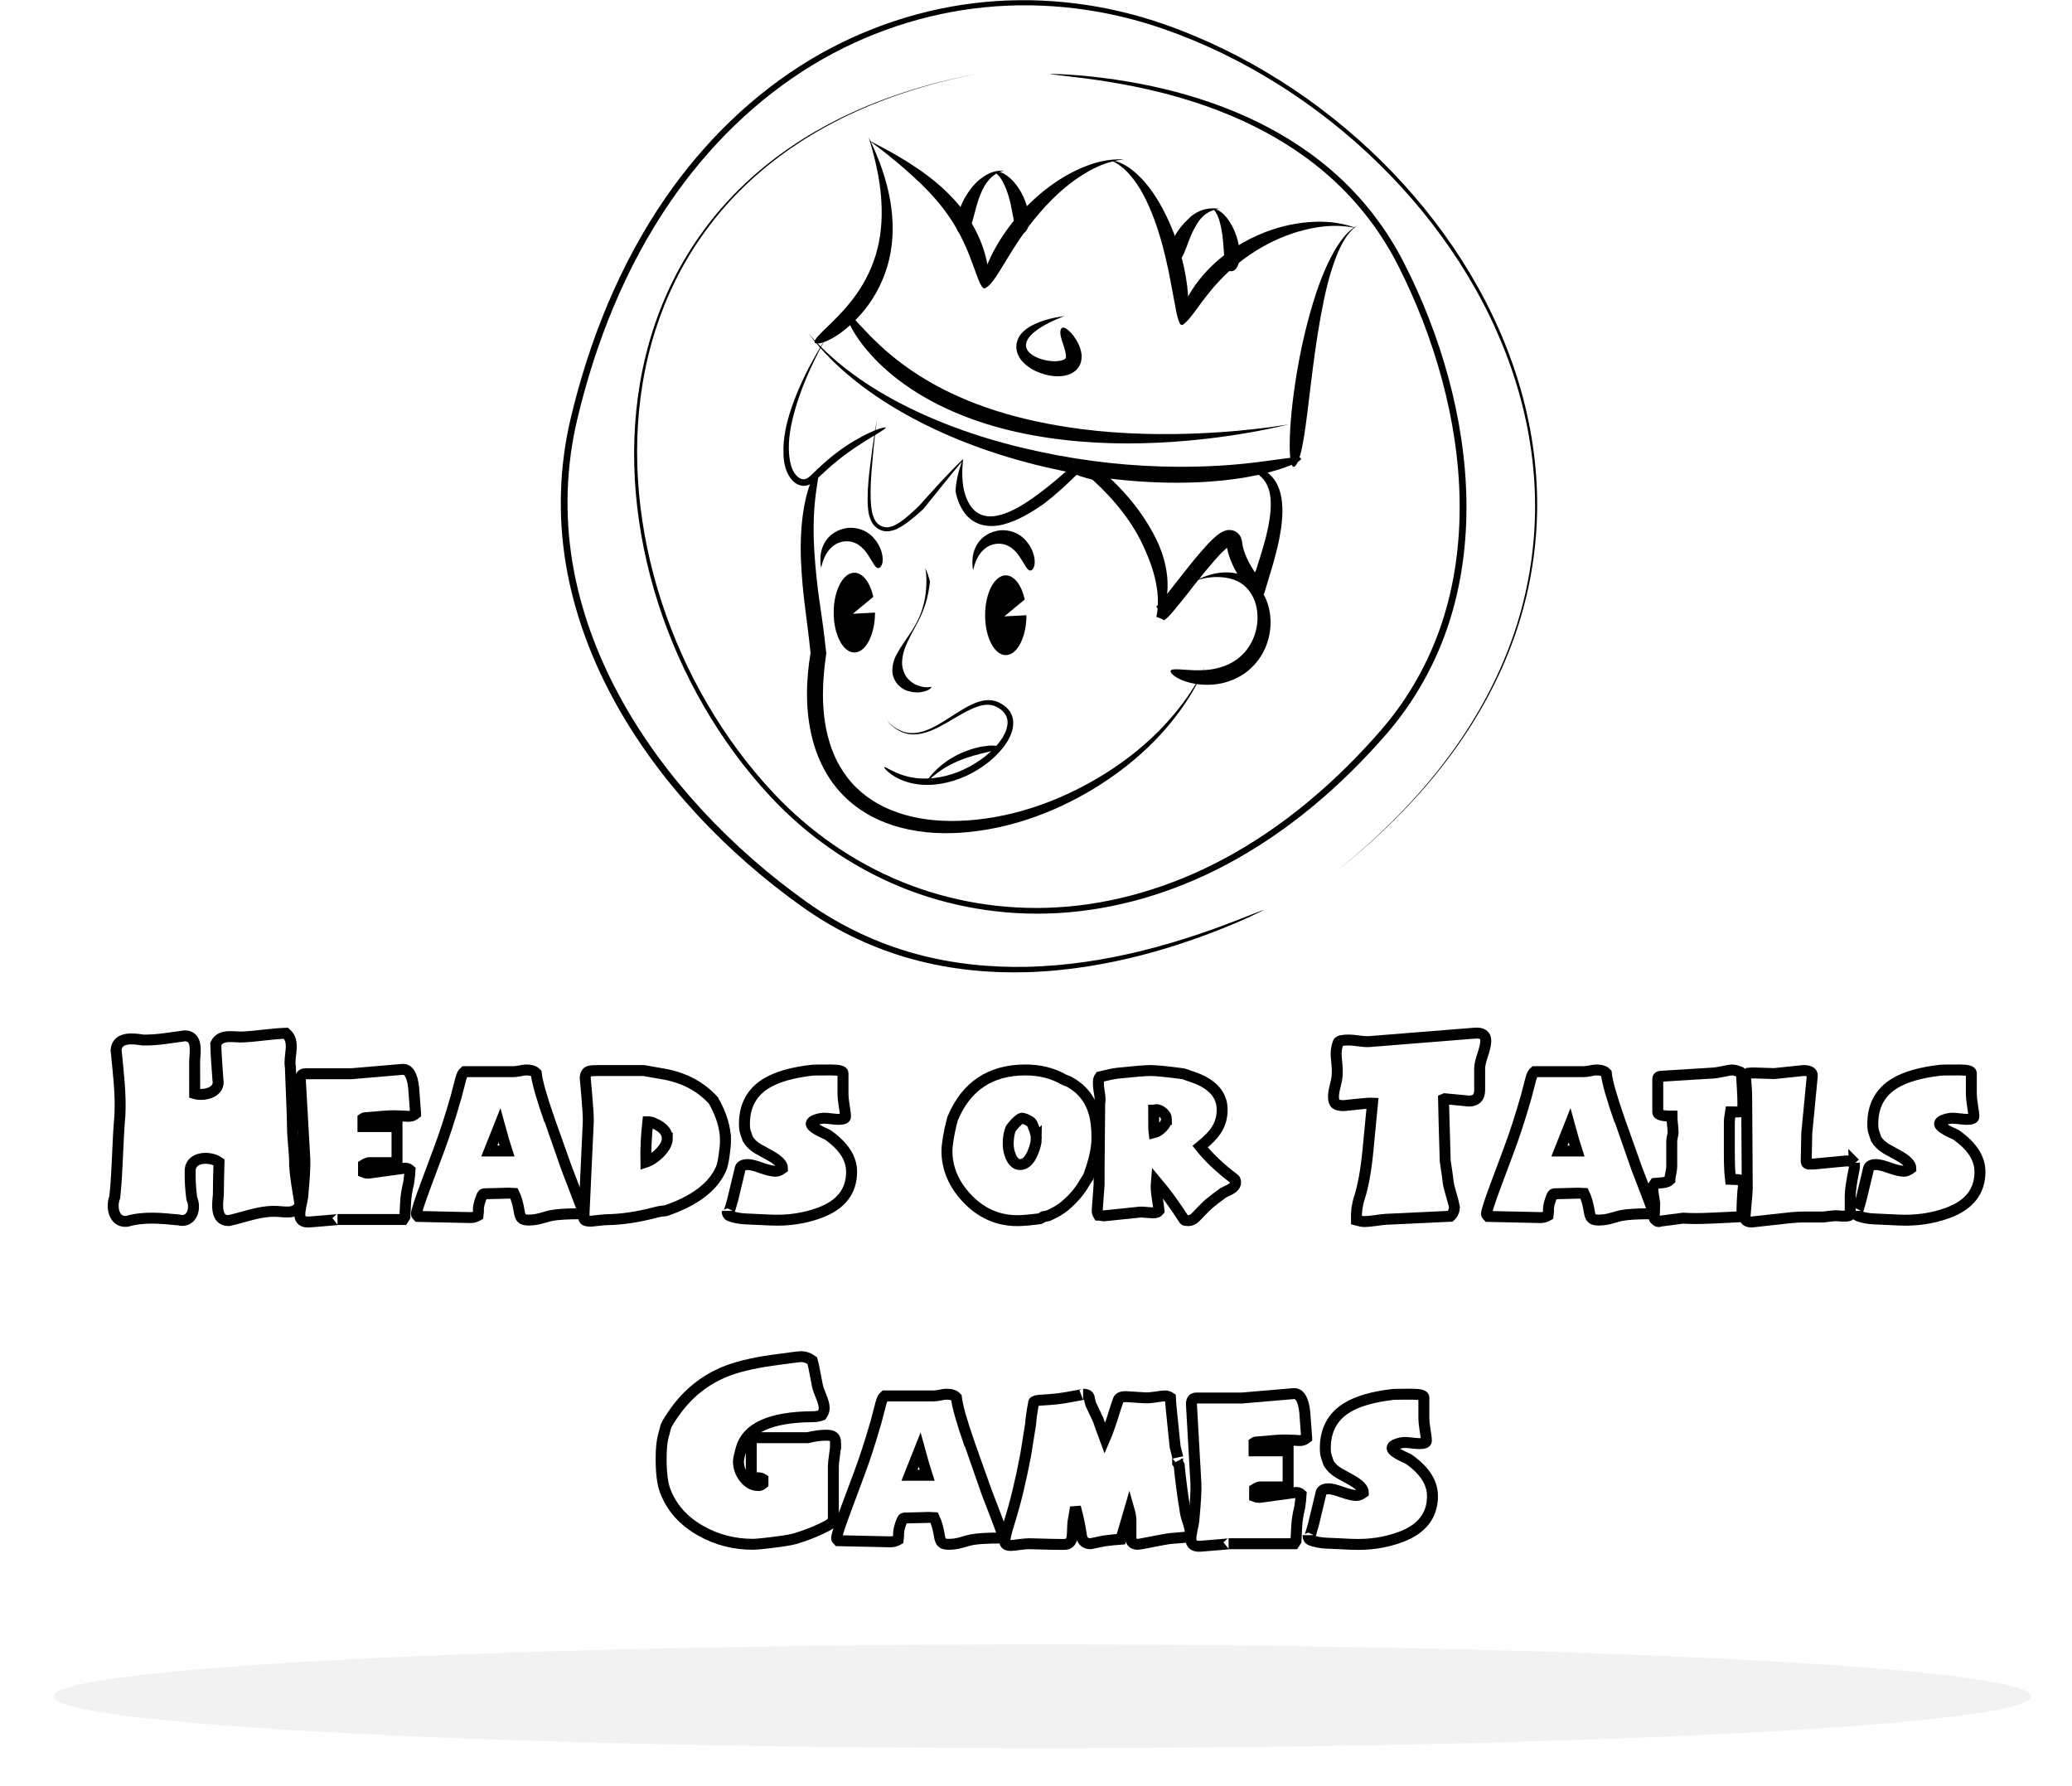 <?xml version="1.0" encoding="UTF-8" standalone="no"?>
<!-- Created with Inkscape (http://www.inkscape.org/) -->

<svg
   xmlns:dc="http://purl.org/dc/elements/1.1/"
   xmlns:cc="http://creativecommons.org/ns#"
   xmlns:rdf="http://www.w3.org/1999/02/22-rdf-syntax-ns#"
   xmlns:svg="http://www.w3.org/2000/svg"
   xmlns="http://www.w3.org/2000/svg"
   xmlns:sodipodi="http://sodipodi.sourceforge.net/DTD/sodipodi-0.dtd"
   xmlns:inkscape="http://www.inkscape.org/namespaces/inkscape"
   width="113.065mm"
   height="97.46mm"
   viewBox="0 0 400.624 345.332"
   id="svg7087"
   version="1.1"
   inkscape:version="0.91 r13725"
   sodipodi:docname="heads-or-tails-header-logo.svg">
  <defs
     id="defs7089">
    <inkscape:path-effect
       effect="skeletal"
       id="path-effect9089-7-2-1"
       is_visible="true"
       pattern="m 20.21,854.83 c 0,0 31.455,-24.135 35.23,-12.314 3.775,11.821 -35.23,12.314 -35.23,12.314 z"
       copytype="single_stretched"
       prop_scale="1"
       scale_y_rel="false"
       spacing="0"
       normal_offset="0"
       tang_offset="0"
       prop_units="false"
       vertical_pattern="false"
       fuse_tolerance="0" />
    <inkscape:path-effect
       effect="skeletal"
       id="path-effect9884-1-7-0"
       is_visible="true"
       pattern="m -5.677,7.981 c 0,0 32.473,-10.31 36.37,-5.26 3.897,5.05 -36.37,5.26 -36.37,5.26 z"
       copytype="single_stretched"
       prop_scale="1"
       scale_y_rel="false"
       spacing="0"
       normal_offset="0"
       tang_offset="0"
       prop_units="false"
       vertical_pattern="false"
       fuse_tolerance="0" />
    <inkscape:path-effect
       effect="skeletal"
       id="path-effect9089-6-5-3-7"
       is_visible="true"
       pattern="m 86.224,810.063 c 0,0 31.455,-24.135 35.23,-12.314 3.775,11.821 -35.23,12.314 -35.23,12.314 z"
       copytype="single_stretched"
       prop_scale="1"
       scale_y_rel="false"
       spacing="0"
       normal_offset="0"
       tang_offset="0"
       prop_units="false"
       vertical_pattern="false"
       fuse_tolerance="0" />
    <inkscape:path-effect
       effect="skeletal"
       id="path-effect9089-2-02-5-2"
       is_visible="true"
       pattern="m 175.361,824.714 c 0,0 31.455,-24.135 35.23,-12.314 3.775,11.821 -35.23,12.314 -35.23,12.314 z"
       copytype="single_stretched"
       prop_scale="1"
       scale_y_rel="false"
       spacing="0"
       normal_offset="0"
       tang_offset="0"
       prop_units="false"
       vertical_pattern="false"
       fuse_tolerance="0" />
    <inkscape:path-effect
       effect="skeletal"
       id="path-effect9089-2-0-3-4-2"
       is_visible="true"
       pattern="m 253.888,823.321 c 0,0 31.455,-24.135 35.23,-12.314 3.775,11.821 -35.23,12.314 -35.23,12.314 z"
       copytype="single_stretched"
       prop_scale="1"
       scale_y_rel="false"
       spacing="0"
       normal_offset="0"
       tang_offset="0"
       prop_units="false"
       vertical_pattern="false"
       fuse_tolerance="0" />
    <inkscape:path-effect
       effect="skeletal"
       id="path-effect9089-2-7-2-4-6"
       is_visible="true"
       pattern="m 333.388,853.821 c 0,0 31.455,-24.135 35.23,-12.314 3.775,11.821 -35.23,12.314 -35.23,12.314 z"
       copytype="single_stretched"
       prop_scale="1"
       scale_y_rel="false"
       spacing="0"
       normal_offset="0"
       tang_offset="0"
       prop_units="false"
       vertical_pattern="false"
       fuse_tolerance="0" />
    <inkscape:path-effect
       effect="skeletal"
       id="path-effect9089-2-9-6-6-5"
       is_visible="true"
       pattern="m 357.388,973.321 c 0,0 31.455,-24.135 35.23,-12.314 3.775,11.821 -35.23,12.314 -35.23,12.314 z"
       copytype="single_stretched"
       prop_scale="1"
       scale_y_rel="false"
       spacing="0"
       normal_offset="0"
       tang_offset="0"
       prop_units="false"
       vertical_pattern="false"
       fuse_tolerance="0" />
    <inkscape:path-effect
       effect="skeletal"
       id="path-effect9089-2-76-5-7-39"
       is_visible="true"
       pattern="m 155.606,780.843 c 0,0 31.455,-24.135 35.23,-12.314 3.775,11.821 -35.23,12.314 -35.23,12.314 z"
       copytype="single_stretched"
       prop_scale="1"
       scale_y_rel="false"
       spacing="0"
       normal_offset="0"
       tang_offset="0"
       prop_units="false"
       vertical_pattern="false"
       fuse_tolerance="0" />
    <inkscape:path-effect
       effect="skeletal"
       id="path-effect9089-2-76-6-2-6-5"
       is_visible="true"
       pattern="m 173.654,775.172 c 0,0 31.455,-24.135 35.23,-12.314 3.775,11.821 -35.23,12.314 -35.23,12.314 z"
       copytype="single_stretched"
       prop_scale="1"
       scale_y_rel="false"
       spacing="0"
       normal_offset="0"
       tang_offset="0"
       prop_units="false"
       vertical_pattern="false"
       fuse_tolerance="0" />
    <inkscape:path-effect
       effect="skeletal"
       id="path-effect9089-2-76-4-8-6-9"
       is_visible="true"
       pattern="m 327.786,808.322 c 0,0 31.455,-24.135 35.23,-12.314 3.775,11.821 -35.23,12.314 -35.23,12.314 z"
       copytype="single_stretched"
       prop_scale="1"
       scale_y_rel="false"
       spacing="0"
       normal_offset="0"
       tang_offset="0"
       prop_units="false"
       vertical_pattern="false"
       fuse_tolerance="0" />
    <inkscape:path-effect
       effect="skeletal"
       id="path-effect9089-2-76-6-0-3-3-8"
       is_visible="true"
       pattern="m 343.006,801.944 c 0,0 31.455,-24.135 35.23,-12.314 3.775,11.821 -35.23,12.314 -35.23,12.314 z"
       copytype="single_stretched"
       prop_scale="1"
       scale_y_rel="false"
       spacing="0"
       normal_offset="0"
       tang_offset="0"
       prop_units="false"
       vertical_pattern="false"
       fuse_tolerance="0" />
    <inkscape:path-effect
       effect="skeletal"
       id="path-effect9549-5-5-9"
       is_visible="true"
       pattern="m 1.896,18.563 c 0,0 31.455,-24.135 35.23,-12.314 3.775,11.821 -35.23,12.314 -35.23,12.314 z"
       copytype="single_stretched"
       prop_scale="1"
       scale_y_rel="false"
       spacing="0"
       normal_offset="0"
       tang_offset="0"
       prop_units="false"
       vertical_pattern="false"
       fuse_tolerance="0" />
    <inkscape:path-effect
       effect="skeletal"
       id="path-effect9567-6-1-7"
       is_visible="true"
       pattern="m 3.311,19.977 c 0,0 31.455,-24.135 35.23,-12.314 C 42.315,19.485 3.311,19.977 3.311,19.977 Z"
       copytype="single_stretched"
       prop_scale="1"
       scale_y_rel="false"
       spacing="0"
       normal_offset="0"
       tang_offset="0"
       prop_units="false"
       vertical_pattern="false"
       fuse_tolerance="0" />
    <inkscape:path-effect
       effect="skeletal"
       id="path-effect9576-3-3-7"
       is_visible="true"
       pattern="m -10.831,8.664 c 0,0 31.455,-24.135 35.23,-12.314 3.775,11.821 -35.23,12.314 -35.23,12.314 z"
       copytype="single_stretched"
       prop_scale="1"
       scale_y_rel="false"
       spacing="0"
       normal_offset="0"
       tang_offset="0"
       prop_units="false"
       vertical_pattern="false"
       fuse_tolerance="0" />
    <inkscape:path-effect
       effect="skeletal"
       id="path-effect9648-6-0-2"
       is_visible="true"
       pattern="m 0.482,15.735 c 0,0 31.455,-24.135 35.23,-12.314 C 39.487,15.242 0.482,15.735 0.482,15.735 Z"
       copytype="single_stretched"
       prop_scale="1"
       scale_y_rel="false"
       spacing="0"
       normal_offset="0"
       tang_offset="0"
       prop_units="false"
       vertical_pattern="false"
       fuse_tolerance="0" />
    <inkscape:path-effect
       effect="skeletal"
       id="path-effect9712-4-6-4"
       is_visible="true"
       pattern="m -2.346,11.492 c 0,0 31.455,-24.135 35.23,-12.314 C 36.659,11 -2.346,11.492 -2.346,11.492 Z"
       copytype="single_stretched"
       prop_scale="1"
       scale_y_rel="false"
       spacing="0"
       normal_offset="0"
       tang_offset="0"
       prop_units="false"
       vertical_pattern="false"
       fuse_tolerance="0" />
    <inkscape:path-effect
       effect="skeletal"
       id="path-effect9721-4-4-38"
       is_visible="true"
       pattern="m 0.482,15.735 c 0,0 31.455,-24.135 35.23,-12.314 C 39.487,15.242 0.482,15.735 0.482,15.735 Z"
       copytype="single_stretched"
       prop_scale="1"
       scale_y_rel="false"
       spacing="0"
       normal_offset="0"
       tang_offset="0"
       prop_units="false"
       vertical_pattern="false"
       fuse_tolerance="0" />
    <inkscape:path-effect
       effect="skeletal"
       id="path-effect9776-1-7-7"
       is_visible="true"
       pattern="m 8,2.697 c 0,0 1.652,-1.475 4.583,-3.615 2.824,-2.062 7.263,-5.006 12.814,-6.712 4.851,-1.509 10.715,-1.923 16.821,-0.468 6.336,1.52 12.248,4.558 16.977,7.668 9.192,5.96 15.032,12.262 14.329,16.544 -0.446,2.722 -3.052,2.834 -7.017,1.155 C 62.367,15.517 57.5,12.214 51.577,8.27 47.158,5.358 42.577,2.334 37.945,0.571 33.696,-1.09 29.346,-1.705 25.404,-1.481 20.758,-1.304 16.173,-0.005 13.126,0.956 9.95,1.957 8,2.697 8,2.697 Z"
       copytype="single_stretched"
       prop_scale="1"
       scale_y_rel="false"
       spacing="0"
       normal_offset="0"
       tang_offset="0"
       prop_units="false"
       vertical_pattern="false"
       fuse_tolerance="0" />
    <inkscape:path-effect
       fuse_tolerance="0"
       vertical_pattern="false"
       prop_units="false"
       tang_offset="0"
       normal_offset="0"
       spacing="0"
       scale_y_rel="false"
       prop_scale="1"
       copytype="single_stretched"
       pattern="m 16,-1.303 c 0,0 1.652,-1.475 4.583,-3.615 2.824,-2.062 7.263,-5.006 12.814,-6.712 4.851,-1.509 10.715,-1.923 16.821,-0.468 6.336,1.52 12.248,4.558 16.977,7.668 9.192,5.96 15.032,12.262 14.329,16.544 -0.446,2.722 -3.052,2.834 -7.017,1.155 C 70.367,11.517 65.5,8.214 59.577,4.27 55.158,1.358 50.577,-1.666 45.945,-3.429 41.696,-5.09 37.346,-5.705 33.404,-5.481 28.758,-5.304 24.173,-4.005 21.126,-3.044 17.95,-2.043 16,-1.303 16,-1.303 Z"
       is_visible="true"
       id="path-effect9786-3-0-2"
       effect="skeletal" />
    <inkscape:path-effect
       effect="skeletal"
       id="path-effect9790-7-8-5"
       is_visible="true"
       pattern="m -128,16.697 c 0,0 1.652,-1.475 4.583,-3.615 2.824,-2.062 7.263,-5.006 12.814,-6.712 4.851,-1.509 10.715,-1.923 16.821,-0.468 6.336,1.52 12.248,4.558 16.977,7.668 9.192,5.96 15.032,12.262 14.329,16.544 -0.446,2.722 -3.052,2.834 -7.017,1.155 -4.14,-1.752 -9.007,-5.055 -14.93,-9 -4.419,-2.912 -9,-5.935 -13.632,-7.699 -4.249,-1.661 -8.6,-2.275 -12.541,-2.051 -4.647,0.176 -9.231,1.476 -12.278,2.436 C -126.05,15.957 -128,16.697 -128,16.697 Z"
       copytype="single_stretched"
       prop_scale="1"
       scale_y_rel="false"
       spacing="0"
       normal_offset="0"
       tang_offset="0"
       prop_units="false"
       vertical_pattern="false"
       fuse_tolerance="0" />
    <inkscape:path-effect
       effect="skeletal"
       id="path-effect9790-4-6-9-8"
       is_visible="true"
       pattern="m -6.248,18.632 c 0,0 1.652,-1.475 4.583,-3.615 2.824,-2.062 7.263,-5.006 12.814,-6.712 4.851,-1.509 10.715,-1.923 16.821,-0.468 6.336,1.52 12.248,4.558 16.977,7.668 9.192,5.96 15.032,12.262 14.329,16.544 -0.446,2.722 -3.052,2.834 -7.017,1.155 -4.14,-1.752 -9.007,-5.055 -14.93,-9 -4.419,-2.912 -9,-5.935 -13.632,-7.699 -4.249,-1.661 -8.6,-2.275 -12.541,-2.051 -4.647,0.176 -9.231,1.476 -12.278,2.436 -3.176,1.001 -5.126,1.741 -5.126,1.741 z"
       copytype="single_stretched"
       prop_scale="1"
       scale_y_rel="false"
       spacing="0"
       normal_offset="0"
       tang_offset="0"
       prop_units="false"
       vertical_pattern="false"
       fuse_tolerance="0" />
    <inkscape:path-effect
       effect="skeletal"
       id="path-effect9848-4-9-3"
       is_visible="true"
       pattern="m 12.032,3.76 c 0,0 32.473,-10.31 36.37,-5.26 3.897,5.05 -36.37,5.26 -36.37,5.26 z"
       copytype="single_stretched"
       prop_scale="1"
       scale_y_rel="false"
       spacing="0"
       normal_offset="0"
       tang_offset="0"
       prop_units="false"
       vertical_pattern="false"
       fuse_tolerance="0" />
    <inkscape:path-effect
       effect="skeletal"
       id="path-effect9857-6-6-3"
       is_visible="true"
       pattern="m 0.032,6.76 c 0,0 32.473,-10.31 36.37,-5.26 3.897,5.05 -36.37,5.26 -36.37,5.26 z"
       copytype="single_stretched"
       prop_scale="1"
       scale_y_rel="false"
       spacing="0"
       normal_offset="0"
       tang_offset="0"
       prop_units="false"
       vertical_pattern="false"
       fuse_tolerance="0" />
    <inkscape:path-effect
       effect="skeletal"
       id="path-effect9921-5-3-8"
       is_visible="true"
       pattern="m 9.985,-20.255 c 0,0 32.473,-10.31 36.37,-5.26 3.897,5.05 -36.37,5.26 -36.37,5.26 z"
       copytype="single_stretched"
       prop_scale="1"
       scale_y_rel="false"
       spacing="0"
       normal_offset="0"
       tang_offset="0"
       prop_units="false"
       vertical_pattern="false"
       fuse_tolerance="0" />
    <inkscape:path-effect
       fuse_tolerance="0"
       vertical_pattern="false"
       prop_units="false"
       tang_offset="0"
       normal_offset="0"
       spacing="0"
       scale_y_rel="false"
       prop_scale="1"
       copytype="single_stretched"
       pattern="m -7.706,-6.223 c 0,0 32.473,-10.31 36.37,-5.26 3.897,5.05 -36.37,5.26 -36.37,5.26 z"
       is_visible="true"
       id="path-effect9930-6-8-0"
       effect="skeletal" />
    <inkscape:path-effect
       fuse_tolerance="0"
       vertical_pattern="false"
       prop_units="false"
       tang_offset="0"
       normal_offset="0"
       spacing="0"
       scale_y_rel="false"
       prop_scale="1"
       copytype="single_stretched"
       pattern="m 20.21,854.83 c 0,0 31.455,-24.135 35.23,-12.314 3.775,11.821 -35.23,12.314 -35.23,12.314 z"
       is_visible="true"
       id="path-effect9089-7-2-6"
       effect="skeletal" />
    <inkscape:path-effect
       fuse_tolerance="0"
       vertical_pattern="false"
       prop_units="false"
       tang_offset="0"
       normal_offset="0"
       spacing="0"
       scale_y_rel="false"
       prop_scale="1"
       copytype="single_stretched"
       pattern="m -5.677,7.981 c 0,0 32.473,-10.31 36.37,-5.26 3.897,5.05 -36.37,5.26 -36.37,5.26 z"
       is_visible="true"
       id="path-effect9884-1-7-7"
       effect="skeletal" />
    <inkscape:path-effect
       fuse_tolerance="0"
       vertical_pattern="false"
       prop_units="false"
       tang_offset="0"
       normal_offset="0"
       spacing="0"
       scale_y_rel="false"
       prop_scale="1"
       copytype="single_stretched"
       pattern="m 86.224,810.063 c 0,0 31.455,-24.135 35.23,-12.314 3.775,11.821 -35.23,12.314 -35.23,12.314 z"
       is_visible="true"
       id="path-effect9089-6-5-3-4"
       effect="skeletal" />
    <inkscape:path-effect
       fuse_tolerance="0"
       vertical_pattern="false"
       prop_units="false"
       tang_offset="0"
       normal_offset="0"
       spacing="0"
       scale_y_rel="false"
       prop_scale="1"
       copytype="single_stretched"
       pattern="m 175.361,824.714 c 0,0 31.455,-24.135 35.23,-12.314 3.775,11.821 -35.23,12.314 -35.23,12.314 z"
       is_visible="true"
       id="path-effect9089-2-02-5-2-4"
       effect="skeletal" />
    <inkscape:path-effect
       fuse_tolerance="0"
       vertical_pattern="false"
       prop_units="false"
       tang_offset="0"
       normal_offset="0"
       spacing="0"
       scale_y_rel="false"
       prop_scale="1"
       copytype="single_stretched"
       pattern="m 253.888,823.321 c 0,0 31.455,-24.135 35.23,-12.314 3.775,11.821 -35.23,12.314 -35.23,12.314 z"
       is_visible="true"
       id="path-effect9089-2-0-3-4-7"
       effect="skeletal" />
    <inkscape:path-effect
       fuse_tolerance="0"
       vertical_pattern="false"
       prop_units="false"
       tang_offset="0"
       normal_offset="0"
       spacing="0"
       scale_y_rel="false"
       prop_scale="1"
       copytype="single_stretched"
       pattern="m 333.388,853.821 c 0,0 31.455,-24.135 35.23,-12.314 3.775,11.821 -35.23,12.314 -35.23,12.314 z"
       is_visible="true"
       id="path-effect9089-2-7-2-4-5"
       effect="skeletal" />
    <inkscape:path-effect
       fuse_tolerance="0"
       vertical_pattern="false"
       prop_units="false"
       tang_offset="0"
       normal_offset="0"
       spacing="0"
       scale_y_rel="false"
       prop_scale="1"
       copytype="single_stretched"
       pattern="m 357.388,973.321 c 0,0 31.455,-24.135 35.23,-12.314 3.775,11.821 -35.23,12.314 -35.23,12.314 z"
       is_visible="true"
       id="path-effect9089-2-9-6-6-4"
       effect="skeletal" />
    <inkscape:path-effect
       fuse_tolerance="0"
       vertical_pattern="false"
       prop_units="false"
       tang_offset="0"
       normal_offset="0"
       spacing="0"
       scale_y_rel="false"
       prop_scale="1"
       copytype="single_stretched"
       pattern="m 155.606,780.843 c 0,0 31.455,-24.135 35.23,-12.314 3.775,11.821 -35.23,12.314 -35.23,12.314 z"
       is_visible="true"
       id="path-effect9089-2-76-5-7-5"
       effect="skeletal" />
    <inkscape:path-effect
       fuse_tolerance="0"
       vertical_pattern="false"
       prop_units="false"
       tang_offset="0"
       normal_offset="0"
       spacing="0"
       scale_y_rel="false"
       prop_scale="1"
       copytype="single_stretched"
       pattern="m 173.654,775.172 c 0,0 31.455,-24.135 35.23,-12.314 3.775,11.821 -35.23,12.314 -35.23,12.314 z"
       is_visible="true"
       id="path-effect9089-2-76-6-2-6-3"
       effect="skeletal" />
    <inkscape:path-effect
       fuse_tolerance="0"
       vertical_pattern="false"
       prop_units="false"
       tang_offset="0"
       normal_offset="0"
       spacing="0"
       scale_y_rel="false"
       prop_scale="1"
       copytype="single_stretched"
       pattern="m 327.786,808.322 c 0,0 31.455,-24.135 35.23,-12.314 3.775,11.821 -35.23,12.314 -35.23,12.314 z"
       is_visible="true"
       id="path-effect9089-2-76-4-8-6-3"
       effect="skeletal" />
    <inkscape:path-effect
       fuse_tolerance="0"
       vertical_pattern="false"
       prop_units="false"
       tang_offset="0"
       normal_offset="0"
       spacing="0"
       scale_y_rel="false"
       prop_scale="1"
       copytype="single_stretched"
       pattern="m 343.006,801.944 c 0,0 31.455,-24.135 35.23,-12.314 3.775,11.821 -35.23,12.314 -35.23,12.314 z"
       is_visible="true"
       id="path-effect9089-2-76-6-0-3-3-5"
       effect="skeletal" />
    <inkscape:path-effect
       fuse_tolerance="0"
       vertical_pattern="false"
       prop_units="false"
       tang_offset="0"
       normal_offset="0"
       spacing="0"
       scale_y_rel="false"
       prop_scale="1"
       copytype="single_stretched"
       pattern="m 1.896,18.563 c 0,0 31.455,-24.135 35.23,-12.314 3.775,11.821 -35.23,12.314 -35.23,12.314 z"
       is_visible="true"
       id="path-effect9549-5-5-1"
       effect="skeletal" />
    <inkscape:path-effect
       fuse_tolerance="0"
       vertical_pattern="false"
       prop_units="false"
       tang_offset="0"
       normal_offset="0"
       spacing="0"
       scale_y_rel="false"
       prop_scale="1"
       copytype="single_stretched"
       pattern="m 3.311,19.977 c 0,0 31.455,-24.135 35.23,-12.314 C 42.315,19.485 3.311,19.977 3.311,19.977 Z"
       is_visible="true"
       id="path-effect9567-6-1-5"
       effect="skeletal" />
    <inkscape:path-effect
       fuse_tolerance="0"
       vertical_pattern="false"
       prop_units="false"
       tang_offset="0"
       normal_offset="0"
       spacing="0"
       scale_y_rel="false"
       prop_scale="1"
       copytype="single_stretched"
       pattern="m -10.831,8.664 c 0,0 31.455,-24.135 35.23,-12.314 3.775,11.821 -35.23,12.314 -35.23,12.314 z"
       is_visible="true"
       id="path-effect9576-3-3-1"
       effect="skeletal" />
    <inkscape:path-effect
       fuse_tolerance="0"
       vertical_pattern="false"
       prop_units="false"
       tang_offset="0"
       normal_offset="0"
       spacing="0"
       scale_y_rel="false"
       prop_scale="1"
       copytype="single_stretched"
       pattern="m 0.482,15.735 c 0,0 31.455,-24.135 35.23,-12.314 C 39.487,15.242 0.482,15.735 0.482,15.735 Z"
       is_visible="true"
       id="path-effect9648-6-0-2-6"
       effect="skeletal" />
    <inkscape:path-effect
       fuse_tolerance="0"
       vertical_pattern="false"
       prop_units="false"
       tang_offset="0"
       normal_offset="0"
       spacing="0"
       scale_y_rel="false"
       prop_scale="1"
       copytype="single_stretched"
       pattern="m -2.346,11.492 c 0,0 31.455,-24.135 35.23,-12.314 C 36.659,11 -2.346,11.492 -2.346,11.492 Z"
       is_visible="true"
       id="path-effect9712-4-6-1"
       effect="skeletal" />
    <inkscape:path-effect
       fuse_tolerance="0"
       vertical_pattern="false"
       prop_units="false"
       tang_offset="0"
       normal_offset="0"
       spacing="0"
       scale_y_rel="false"
       prop_scale="1"
       copytype="single_stretched"
       pattern="m 0.482,15.735 c 0,0 31.455,-24.135 35.23,-12.314 C 39.487,15.242 0.482,15.735 0.482,15.735 Z"
       is_visible="true"
       id="path-effect9721-4-4-2"
       effect="skeletal" />
    <inkscape:path-effect
       fuse_tolerance="0"
       vertical_pattern="false"
       prop_units="false"
       tang_offset="0"
       normal_offset="0"
       spacing="0"
       scale_y_rel="false"
       prop_scale="1"
       copytype="single_stretched"
       pattern="m 8,2.697 c 0,0 1.652,-1.475 4.583,-3.615 2.824,-2.062 7.263,-5.006 12.814,-6.712 4.851,-1.509 10.715,-1.923 16.821,-0.468 6.336,1.52 12.248,4.558 16.977,7.668 9.192,5.96 15.032,12.262 14.329,16.544 -0.446,2.722 -3.052,2.834 -7.017,1.155 C 62.367,15.517 57.5,12.214 51.577,8.27 47.158,5.358 42.577,2.334 37.945,0.571 33.696,-1.09 29.346,-1.705 25.404,-1.481 20.758,-1.304 16.173,-0.005 13.126,0.956 9.95,1.957 8,2.697 8,2.697 Z"
       is_visible="true"
       id="path-effect9776-1-7-8"
       effect="skeletal" />
    <inkscape:path-effect
       effect="skeletal"
       id="path-effect9786-3-0-9"
       is_visible="true"
       pattern="m 16,-1.303 c 0,0 1.652,-1.475 4.583,-3.615 2.824,-2.062 7.263,-5.006 12.814,-6.712 4.851,-1.509 10.715,-1.923 16.821,-0.468 6.336,1.52 12.248,4.558 16.977,7.668 9.192,5.96 15.032,12.262 14.329,16.544 -0.446,2.722 -3.052,2.834 -7.017,1.155 C 70.367,11.517 65.5,8.214 59.577,4.27 55.158,1.358 50.577,-1.666 45.945,-3.429 41.696,-5.09 37.346,-5.705 33.404,-5.481 28.758,-5.304 24.173,-4.005 21.126,-3.044 17.95,-2.043 16,-1.303 16,-1.303 Z"
       copytype="single_stretched"
       prop_scale="1"
       scale_y_rel="false"
       spacing="0"
       normal_offset="0"
       tang_offset="0"
       prop_units="false"
       vertical_pattern="false"
       fuse_tolerance="0" />
    <inkscape:path-effect
       fuse_tolerance="0"
       vertical_pattern="false"
       prop_units="false"
       tang_offset="0"
       normal_offset="0"
       spacing="0"
       scale_y_rel="false"
       prop_scale="1"
       copytype="single_stretched"
       pattern="m -128,16.697 c 0,0 1.652,-1.475 4.583,-3.615 2.824,-2.062 7.263,-5.006 12.814,-6.712 4.851,-1.509 10.715,-1.923 16.821,-0.468 6.336,1.52 12.248,4.558 16.977,7.668 9.192,5.96 15.032,12.262 14.329,16.544 -0.446,2.722 -3.052,2.834 -7.017,1.155 -4.14,-1.752 -9.007,-5.055 -14.93,-9 -4.419,-2.912 -9,-5.935 -13.632,-7.699 -4.249,-1.661 -8.6,-2.275 -12.541,-2.051 -4.647,0.176 -9.231,1.476 -12.278,2.436 C -126.05,15.957 -128,16.697 -128,16.697 Z"
       is_visible="true"
       id="path-effect9790-7-8-5-3"
       effect="skeletal" />
    <inkscape:path-effect
       fuse_tolerance="0"
       vertical_pattern="false"
       prop_units="false"
       tang_offset="0"
       normal_offset="0"
       spacing="0"
       scale_y_rel="false"
       prop_scale="1"
       copytype="single_stretched"
       pattern="m -6.248,18.632 c 0,0 1.652,-1.475 4.583,-3.615 2.824,-2.062 7.263,-5.006 12.814,-6.712 4.851,-1.509 10.715,-1.923 16.821,-0.468 6.336,1.52 12.248,4.558 16.977,7.668 9.192,5.96 15.032,12.262 14.329,16.544 -0.446,2.722 -3.052,2.834 -7.017,1.155 -4.14,-1.752 -9.007,-5.055 -14.93,-9 -4.419,-2.912 -9,-5.935 -13.632,-7.699 -4.249,-1.661 -8.6,-2.275 -12.541,-2.051 -4.647,0.176 -9.231,1.476 -12.278,2.436 -3.176,1.001 -5.126,1.741 -5.126,1.741 z"
       is_visible="true"
       id="path-effect9790-4-6-9-5"
       effect="skeletal" />
    <inkscape:path-effect
       fuse_tolerance="0"
       vertical_pattern="false"
       prop_units="false"
       tang_offset="0"
       normal_offset="0"
       spacing="0"
       scale_y_rel="false"
       prop_scale="1"
       copytype="single_stretched"
       pattern="m 12.032,3.76 c 0,0 32.473,-10.31 36.37,-5.26 3.897,5.05 -36.37,5.26 -36.37,5.26 z"
       is_visible="true"
       id="path-effect9848-4-9-3-7"
       effect="skeletal" />
    <inkscape:path-effect
       fuse_tolerance="0"
       vertical_pattern="false"
       prop_units="false"
       tang_offset="0"
       normal_offset="0"
       spacing="0"
       scale_y_rel="false"
       prop_scale="1"
       copytype="single_stretched"
       pattern="m 0.032,6.76 c 0,0 32.473,-10.31 36.37,-5.26 3.897,5.05 -36.37,5.26 -36.37,5.26 z"
       is_visible="true"
       id="path-effect9857-6-6-3-1"
       effect="skeletal" />
    <inkscape:path-effect
       fuse_tolerance="0"
       vertical_pattern="false"
       prop_units="false"
       tang_offset="0"
       normal_offset="0"
       spacing="0"
       scale_y_rel="false"
       prop_scale="1"
       copytype="single_stretched"
       pattern="m 9.985,-20.255 c 0,0 32.473,-10.31 36.37,-5.26 3.897,5.05 -36.37,5.26 -36.37,5.26 z"
       is_visible="true"
       id="path-effect9921-5-3-0"
       effect="skeletal" />
    <inkscape:path-effect
       effect="skeletal"
       id="path-effect9930-6-8-0-0"
       is_visible="true"
       pattern="m -7.706,-6.223 c 0,0 32.473,-10.31 36.37,-5.26 3.897,5.05 -36.37,5.26 -36.37,5.26 z"
       copytype="single_stretched"
       prop_scale="1"
       scale_y_rel="false"
       spacing="0"
       normal_offset="0"
       tang_offset="0"
       prop_units="false"
       vertical_pattern="false"
       fuse_tolerance="0" />
    <filter
       inkscape:collect="always"
       style="color-interpolation-filters:sRGB"
       id="filter4254"
       x="-0.024"
       width="1.047"
       y="-0.355"
       height="1.71">
      <feGaussianBlur
         inkscape:collect="always"
         stdDeviation="3.128"
         id="feGaussianBlur4256" />
    </filter>
  </defs>
  <sodipodi:namedview
     id="base"
     pagecolor="#ffffff"
     bordercolor="#666666"
     borderopacity="1.0"
     inkscape:pageopacity="0"
     inkscape:pageshadow="2"
     inkscape:zoom="0.94617795"
     inkscape:cx="108.8502"
     inkscape:cy="221.16882"
     inkscape:document-units="px"
     inkscape:current-layer="g15935-4"
     showgrid="false"
     fit-margin-top="0"
     fit-margin-left="0"
     fit-margin-right="0"
     fit-margin-bottom="0"
     inkscape:window-width="1301"
     inkscape:window-height="744"
     inkscape:window-x="65"
     inkscape:window-y="24"
     inkscape:window-maximized="1" />
  <g
     inkscape:label="Layer 1"
     inkscape:groupmode="layer"
     id="layer1"
     transform="translate(-324.568,-494.183)">
    <g
       style="opacity:1"
       id="g15935-4"
       inkscape:export-filename="C:\Users\BrunaNayara\Google Drive\Heads or Tails Games\Projects\Crayon Click\Marketing Material\Facebook\Profile.png"
       inkscape:export-xdpi="90"
       inkscape:export-ydpi="90"
       transform="translate(3578.028,-268.718)">
      <g
         inkscape:export-ydpi="90"
         inkscape:export-xdpi="90"
         transform="matrix(0.925,0,0,0.922,-5957.065,907.201)"
         id="g4005-3-9-8"
         style="fill:#ffffff;stroke:#000000;stroke-width:2.292;stroke-miterlimit:4;stroke-dasharray:none">
        <g
           style="font-style:normal;font-weight:normal;font-size:40px;line-height:125%;font-family:sans-serif;letter-spacing:0px;word-spacing:0px;fill:#ffffff;fill-opacity:1;stroke:#000000;stroke-width:2.292;stroke-linecap:butt;stroke-linejoin:miter;stroke-miterlimit:4;stroke-dasharray:none;stroke-opacity:1"
           id="text3997-5-0-5">
          <path
             style="font-style:normal;font-variant:normal;font-weight:normal;font-stretch:normal;font-family:'Basic Font';-inkscape-font-specification:'Basic Font';fill:#ffffff;stroke:#000000;stroke-width:2.292;stroke-miterlimit:4;stroke-dasharray:none"
             d="m 2985.507,96 c -0.69,2.496 -3.708,1.437 -5.578,1.529 -3.218,0.034 -6.23,1.289 -9.33,1.948 -2.824,-0.018 -2.314,-3.508 -2.141,-5.418 0.024,-2.277 0.059,-4.555 0.132,-6.831 -1.81,-1.294 -5.72,-1.219 -6.016,1.495 -0.048,2.028 0.059,4.079 0.322,6.087 0.97,2.103 0.032,5.26 -2.798,4.518 -3.564,-0.353 -7.264,-0.74 -10.757,0.303 -2.752,0.269 -3.336,-3.077 -2.539,-5.066 0.623,-5.692 0.561,-11.43 1.077,-17.127 0.236,-4.603 -0.356,-9.192 -0.799,-13.759 0.285,-2.844 3.608,-2.389 5.612,-2.075 2.954,0.067 5.865,-0.509 8.78,-0.884 2.752,0.063 2.124,3.42 2.033,5.274 -0.011,2.282 0.023,4.564 0.01,6.846 2.027,0.582 5.431,-0.29 4.846,-2.99 -0.175,-2.477 -0.369,-4.953 -0.44,-7.436 1.088,-2.28 3.933,-1.283 5.905,-1.463 2.932,-0.166 5.836,-0.679 8.774,-0.768 2.091,1.829 0.479,4.75 0.918,7.081 0.144,4.596 0.414,9.185 0.468,13.783 0.126,2.273 0.443,4.519 0.417,6.798 0.17,2.741 0.689,5.454 1.109,8.155 z"
             id="path4546-4"
             inkscape:connector-curvature="0"
             sodipodi:nodetypes="ccccccccccccccccccccccccc" />
          <path
             style="font-style:normal;font-variant:normal;font-weight:normal;font-stretch:normal;font-family:'Basic Font';-inkscape-font-specification:'Basic Font';fill:#ffffff;stroke:#000000;stroke-width:2.292;stroke-miterlimit:4;stroke-dasharray:none"
             d="m 3009.686,77.08 q -0.72,0.6 -1.72,0.52 l -0.44,-0.04 q -0.24,0 -1,-0.04 l -1.44,-0.04 q -0.96,-0.04 -6.08,0.44 -0.08,0 -0.32,0.16 l 0,1.68 7.12,0 0,7.56 -5.88,0 q -0.48,0.08 -1.12,0.48 l 0,1.6 q 0.16,0.08 1.04,0.12 l 7.6,-1.04 q 0.64,0 1.08,0.4 -0.04,0.88 -0.28,2.64 -0.56,2.32 -0.64,4.04 l -0.16,3.12 q -0.12,0.2 -0.36,0.56 l -13.72,0 q 0.48,0 -2.92,0.28 l -2.92,0.24 q -2.04,0.16 -2.04,-1.56 0,-0.72 0.24,-1.88 0.32,-1.36 0.36,-1.88 0.56,-5.84 0.44,-7.96 l -0.92,-16.36 q -0.08,-1.44 1,-1.44 l 9.56,0 10.76,-0.92 q 1.92,-0.16 2.36,3.88 0.12,1.8 0.4,5.44 z"
             id="path5389-1"
             inkscape:connector-curvature="0" />
          <path
             id="path4550-6"
             style="font-style:normal;font-variant:normal;font-weight:normal;font-stretch:normal;font-family:'Basic Font';-inkscape-font-specification:'Basic Font';fill:#ffffff;stroke:#000000;stroke-width:2.292;stroke-miterlimit:4;stroke-dasharray:none"
             d="m 3028.781,84.88 q -0.6,-1.84 -1.56,-5.36 l -2.12,5.36 3.68,0 z m 15.64,12 q 0,0.6 -0.4,1.16 -3.96,0 -5.92,0.36 -0.44,0.08 -2.24,0.6 -1.24,0.36 -2.56,0.36 -1.08,0 -1.44,-0.4 -0.36,-0.36 -0.52,-1.44 -0.36,-2.28 -1.08,-3.76 -0.64,-0.04 -1.12,-0.04 l -4.88,0.12 q -0.52,-0.04 -0.68,0.36 -0.68,1.64 -0.76,2.68 0.04,0.56 -0.08,1.52 -0.76,0.44 -1.56,0.44 l -11,-0.24 q -0.32,-0.32 -0.32,-0.52 0,-0.8 1.96,-6.08 l 2.72,-7.32 q 1.8,-4.8 3.6,-11.12 0,0 1,-3.84 0.28,-1.08 0.76,-1.48 l 10.24,0 q 0.44,0 1.32,-0.16 0.88,-0.2 1.32,-0.2 1.52,0 2.12,0.68 0.28,2.68 2.8,9.92 0,0.04 3.56,10.04 0.12,0.32 1.72,4.48 1.44,3.8 1.44,3.88 z"
             inkscape:connector-curvature="0" />
          <path
             id="path4552-3"
             style="font-style:normal;font-variant:normal;font-weight:normal;font-stretch:normal;font-family:'Basic Font';-inkscape-font-specification:'Basic Font';fill:#ffffff;stroke:#000000;stroke-width:2.292;stroke-miterlimit:4;stroke-dasharray:none"
             d="m 3062.306,82.2 q 0,-1.92 -2.72,-3.12 -0.72,-0.32 -0.84,-0.32 l -0.52,0 q -0.48,4.28 -0.4,8.44 1.52,-0.52 2.92,-1.96 1.56,-1.6 1.56,-3.04 z m 12.16,0.44 q 0,1.2 -0.28,3.08 -0.28,2.12 -0.68,2.96 -2.52,5.64 -11.52,8.72 -1.12,0.08 -2.16,0.36 -5.44,1.44 -10.12,1.52 -0.52,0 -1.92,0.16 l -1.48,0.16 q -1.2,0 -1.4,-0.44 -0.04,-0.56 0,-1.4 l 0.88,-19.08 q 0.04,-1.28 -0.32,-5.52 l -0.32,-3.56 q 0,-1.16 0.8,-1.44 0.44,-0.16 1.96,-0.16 l 9.44,0 q 0.44,0.08 4.12,0.72 6.44,1.12 10.48,5.56 2.52,4.48 2.52,8.36 z"
             inkscape:connector-curvature="0" />
          <path
             style="font-style:normal;font-variant:normal;font-weight:normal;font-stretch:normal;font-family:'Basic Font';-inkscape-font-specification:'Basic Font';fill:#ffffff;stroke:#000000;stroke-width:2.292;stroke-miterlimit:4;stroke-dasharray:none"
             d="m 3100.825,89.24 q 0,6.12 -6.68,8.6 -4.76,1.76 -10.2,1.52 l -5.2,-0.24 q -1.92,-0.08 -3.4,-0.64 -0.52,-0.2 -0.52,-1.04 0,1.96 1.16,-2.4 0.2,-0.76 1.56,-6.52 0.2,-0.8 1.6,-0.8 0.88,0 2.84,0.72 1.96,0.68 2.96,0.68 0.6,0 1.44,-0.6 0,-1.24 -2.56,-2.68 -0.88,-0.48 -2.6,-1.44 -1.4,-0.84 -2.12,-2.08 l -0.48,-1.44 q -0.2,-0.6 -0.2,-1.68 0,-5.68 4.52,-8.48 3.36,-2.08 9.72,-2.8 0.36,-0.04 3.88,-0.04 2.48,0 2.48,0.68 l 0,4.4 q 0,0.8 0.24,2.36 0.28,1.56 0.28,2.36 0,0.56 -1.48,0.56 -0.48,0 -1.48,-0.12 -0.96,-0.12 -1.44,-0.12 -0.72,0 -1.52,0.24 -1.24,0.36 -1.24,0.96 0,0.76 3.44,2.28 5,3.52 5,7.76 z"
             id="path5412-0"
             inkscape:connector-curvature="0" />
          <path
             id="path4556-2"
             style="font-style:normal;font-variant:normal;font-weight:normal;font-stretch:normal;font-family:'Basic Font';-inkscape-font-specification:'Basic Font';fill:#ffffff;stroke:#000000;stroke-width:2.292;stroke-miterlimit:4;stroke-dasharray:none"
             d="m 3139.436,82.2 q 0,-1 -0.8,-2.88 -0.2,-0.44 -0.52,-0.64 -1.16,-0.68 -1.68,-0.68 -0.36,0 -1.28,0.92 -0.88,0.92 -1.12,1.4 -0.48,1.32 -0.48,3.04 0,1.4 0.56,2.72 0.72,1.64 1.92,1.64 1.6,0 2.64,-2.44 0.76,-1.8 0.76,-3.08 z m 12.68,-0.04 q 0,3.28 -1.84,8.2 -0.4,0.56 -0.68,1.04 -1.44,2.64 -4.16,4.96 -1.32,1.12 -3.48,2.08 -0.32,0.04 -1.04,0.2 -0.24,0.2 -0.76,0.44 -3.08,0.4 -4.68,0.4 -6.16,0 -10.6,-4.76 -4.12,-4.44 -4.12,-9.88 0,-1.36 0.6,-4.36 0.28,-1.32 0.6,-2.44 4.24,-10.16 15.2,-10.16 4.52,0 8,2 0.4,0.16 1.16,0.48 3.88,2.12 5.16,6.4 0.64,2.12 0.64,5.4 z"
             inkscape:connector-curvature="0" />
          <path
             id="path4558-3"
             style="font-style:normal;font-variant:normal;font-weight:normal;font-stretch:normal;font-family:'Basic Font';-inkscape-font-specification:'Basic Font';fill:#ffffff;stroke:#000000;stroke-width:2.292;stroke-miterlimit:4;stroke-dasharray:none"
             d="m 3166.643,78.24 q 0,-0.76 -0.72,-1.4 -0.72,-0.64 -1.48,-0.64 -0.08,0 -0.28,0.08 -0.16,0.04 -0.2,0.04 0,4.12 0.08,4.72 0.84,-0.2 1.72,-1.08 0.88,-0.92 0.88,-1.72 z m 14.44,13.24 q 0,0.88 -1.28,1.52 -0.6,0.28 -1.28,0.64 -1.68,1.2 -2.96,2.28 -0.76,0.64 -2.76,2.76 -0.76,0.8 -1.56,0.8 -0.72,0 -0.88,-0.16 -2.88,-4.52 -5.84,-8.04 -0.04,0.44 -0.04,0.92 0,1.04 0.24,2.6 0.32,2.08 0.36,2.6 -0.32,0.44 -1.2,0.44 -0.44,0 -1.36,-0.08 -0.88,-0.08 -1.32,-0.08 l -7.68,0.8 q -0.16,0 -0.52,-0.08 -0.36,-0.08 -0.56,-0.08 -0.32,-0.56 -0.28,-0.96 l 0.4,-5.48 0,-3.48 0.12,-13.56 q 0.08,-0.4 0.08,-0.88 0,-0.56 -0.2,-1.64 -0.16,-1.12 -0.16,-1.68 0,-0.92 0.32,-1.32 2.36,-0.6 3.72,-0.76 5.32,-0.56 6.8,-0.56 1.8,0 6.92,0.68 0.72,0.24 2.64,0.92 5.48,2.16 5.48,6.64 0,2.44 -1.32,4.4 -0.96,1.44 -3.28,3.32 2.68,3.4 7.12,6.76 0.28,0.2 0.28,0.76 z"
             inkscape:connector-curvature="0" />
          <path
             style="font-style:normal;font-variant:normal;font-weight:normal;font-stretch:normal;font-family:'Basic Font';-inkscape-font-specification:'Basic Font';fill:#ffffff;stroke:#000000;stroke-width:2.292;stroke-miterlimit:4;stroke-dasharray:none"
             d="m 3233.389,61.76 q 0,1 -0.64,2.92 -0.64,1.88 -0.64,2.88 l 0,4.52 q 0,2.32 -2.24,2.32 l -5.04,-0.48 -0.28,0.12 q 0,0.44 0.12,4.6 l 0.24,8.32 q 0.24,1.48 0.4,2.72 0.24,2.16 0.44,2.84 1.08,3.84 1.08,4.04 0,1.2 -0.84,2 l -13.48,0.64 q -0.68,0.04 -2.32,0.28 -1.48,0.2 -2.32,0.2 -0.36,0 -1.52,-0.32 -0.08,-2.48 0.6,-4.6 1.2,-3.72 1.8,-9.92 l 0.96,-10 q -0.8,-0.04 -3.4,0.24 l -2.6,0.28 q -1.2,0 -1.68,-0.36 -0.48,-0.4 -0.48,-1.56 0,-0.8 0.36,-2.2 0.36,-1.44 0.4,-2 0.04,-0.56 0.04,-1.28 0,-0.6 -0.12,-1.72 -0.12,-1.16 -0.12,-1.76 0,-1.2 0.44,-2.36 0.2,-0.52 2.2,-0.52 0.64,0 2.2,0.2 1.4,0.2 2.2,0.12 l 21.92,-1.76 q 2.32,-0.2 2.32,1.6 z"
             id="path5434-5"
             inkscape:connector-curvature="0" />
          <path
             id="path4562-7"
             style="font-style:normal;font-variant:normal;font-weight:normal;font-stretch:normal;font-family:'Basic Font';-inkscape-font-specification:'Basic Font';fill:#ffffff;stroke:#000000;stroke-width:2.292;stroke-miterlimit:4;stroke-dasharray:none"
             d="m 3252.453,84.88 q -0.6,-1.84 -1.56,-5.36 l -2.12,5.36 3.68,0 z m 15.64,12 q 0,0.6 -0.4,1.16 -3.96,0 -5.92,0.36 -0.44,0.08 -2.24,0.6 -1.24,0.36 -2.56,0.36 -1.08,0 -1.44,-0.4 -0.36,-0.36 -0.52,-1.44 -0.36,-2.28 -1.08,-3.76 -0.64,-0.04 -1.12,-0.04 l -4.88,0.12 q -0.52,-0.04 -0.68,0.36 -0.68,1.64 -0.76,2.68 0.04,0.56 -0.08,1.52 -0.76,0.44 -1.56,0.44 l -11,-0.24 q -0.32,-0.32 -0.32,-0.52 0,-0.8 1.96,-6.08 l 2.72,-7.32 q 1.8,-4.8 3.6,-11.12 0,0 1,-3.84 0.28,-1.08 0.76,-1.48 l 10.24,0 q 0.44,0 1.32,-0.16 0.88,-0.2 1.32,-0.2 1.52,0 2.12,0.68 0.28,2.68 2.8,9.92 0,0.04 3.56,10.04 0.12,0.32 1.72,4.48 1.44,3.8 1.44,3.88 z"
             inkscape:connector-curvature="0" />
          <path
             style="font-style:normal;font-variant:normal;font-weight:normal;font-stretch:normal;font-family:'Basic Font';-inkscape-font-specification:'Basic Font';fill:#ffffff;stroke:#000000;stroke-width:2.292;stroke-miterlimit:4;stroke-dasharray:none"
             d="m 3287.258,92.56 q 0,-0.56 -0.12,0.64 -0.08,1 -0.12,1.8 -0.08,1.36 -0.08,3.28 -0.2,0.36 -0.64,0.4 l -5.84,0.28 q -3.44,0.16 -5.8,0 l -4.92,0.64 q -0.08,0.08 -0.2,0.08 -0.28,0 -0.6,-0.28 -0.32,-0.24 -0.36,-0.48 0.08,-1.04 0.12,-3.08 -0.04,-0.24 -0.24,-1.52 -0.16,-0.96 -0.16,-1.56 0,-0.48 0.4,-1.04 0.08,0 1.72,-0.2 1,-0.12 1.44,-0.56 0,-0.48 0.2,-1.4 0.2,-0.92 0.2,-1.4 l 0,-5.36 q 0,-0.28 0.12,-0.88 0.16,-0.6 0.16,-0.88 0,-0.6 -0.12,-1.72 -0.12,-1.16 -0.12,-1.76 -2.96,0 -2.96,-0.8 l 0,-7.04 q 0,-0.48 0.68,-0.52 3.84,-0.24 11,-0.68 0.6,-0.04 1.96,-0.32 1.36,-0.32 2.08,-0.32 0.2,0 0.96,0.24 0.76,0.24 0.8,0.32 0,0.28 0.2,3.32 0.12,1.8 0.12,3.28 0,1.4 -0.56,1.6 -0.16,0.08 -2.04,0.04 -0.24,1.4 -0.24,2.36 l 0,6.44 q 0,3.32 0.24,5.32 1.8,0.04 2.16,0.2 0.56,0.32 0.56,1.56 z"
             id="path5447-9"
             inkscape:connector-curvature="0" />
          <path
             style="font-style:normal;font-variant:normal;font-weight:normal;font-stretch:normal;font-family:'Basic Font';-inkscape-font-specification:'Basic Font';fill:#ffffff;stroke:#000000;stroke-width:2.292;stroke-miterlimit:4;stroke-dasharray:none"
             d="m 3310.443,87.36 q 0.04,0.8 -0.04,1.2 -0.84,4.12 -0.84,5.84 l 0,3.88 q -0.44,0.4 -2.52,0.2 -0.68,-0.08 -1.84,0.08 l -1.24,0.16 -4.44,0 q -0.36,0 -1.12,0.04 -0.72,0.08 -1.08,0.08 l -8.32,0.92 q -1.44,0 -1.44,-0.96 0,-0.16 0.2,-2.36 0.28,-3.12 0.28,-3.68 l -0.12,-19.2 q 0,-1.4 -0.24,-4.12 -0.12,-0.68 -0.12,-0.4 0.2,-0.24 0.68,-0.48 0.56,-0.08 1.68,-0.04 l 3.72,0.12 q 0.4,-0.04 3.08,-0.32 l 3.04,-0.32 q 1.88,0 1.88,1.04 l -1.16,12.08 -0.12,5.96 q 0,0.52 0.72,0.56 -0.76,-0.04 0.92,-0.04 l 6.68,-0.64 q 1.48,0 1.76,0.4 z"
             id="path5451-0"
             inkscape:connector-curvature="0" />
          <path
             style="font-style:normal;font-variant:normal;font-weight:normal;font-stretch:normal;font-family:'Basic Font';-inkscape-font-specification:'Basic Font';fill:#ffffff;stroke:#000000;stroke-width:2.292;stroke-miterlimit:4;stroke-dasharray:none"
             d="m 3336.684,89.24 q 0,6.12 -6.68,8.6 -4.76,1.76 -10.2,1.52 l -5.2,-0.24 q -1.92,-0.08 -3.4,-0.64 -0.52,-0.2 -0.52,-1.04 0,1.96 1.16,-2.4 0.2,-0.76 1.56,-6.52 0.2,-0.8 1.6,-0.8 0.88,0 2.84,0.72 1.96,0.68 2.96,0.68 0.6,0 1.44,-0.6 0,-1.24 -2.56,-2.68 -0.88,-0.48 -2.6,-1.44 -1.4,-0.84 -2.12,-2.08 l -0.48,-1.44 q -0.2,-0.6 -0.2,-1.68 0,-5.68 4.52,-8.48 3.36,-2.08 9.72,-2.8 0.36,-0.04 3.88,-0.04 2.48,0 2.48,0.68 l 0,4.4 q 0,0.8 0.24,2.36 0.28,1.56 0.28,2.36 0,0.56 -1.48,0.56 -0.48,0 -1.48,-0.12 -0.96,-0.12 -1.44,-0.12 -0.72,0 -1.52,0.24 -1.24,0.36 -1.24,0.96 0,0.76 3.44,2.28 5,3.52 5,7.76 z"
             id="path5455-2"
             inkscape:connector-curvature="0" />
        </g>
        <g
           style="font-style:normal;font-weight:normal;font-size:40px;line-height:125%;font-family:sans-serif;letter-spacing:0px;word-spacing:0px;fill:#ffffff;fill-opacity:1;stroke:#000000;stroke-width:2.292;stroke-linecap:butt;stroke-linejoin:miter;stroke-miterlimit:4;stroke-dasharray:none;stroke-opacity:1"
           id="text4001-8-9-6">
          <path
             style="font-style:normal;font-variant:normal;font-weight:normal;font-stretch:normal;font-family:'Basic Font';-inkscape-font-specification:'Basic Font';fill:#ffffff;stroke:#000000;stroke-width:2.292;stroke-miterlimit:4;stroke-dasharray:none"
             d="m 3097.492,146.24 q 0,0.8 -0.24,2.44 -0.24,1.6 -0.24,2.4 l 0,11.28 q 0,0.36 -1.24,1.08 -0.36,0.2 -1.52,0.76 -2.28,1.08 -5.32,2 -1.2,0.36 -5.24,0.84 -2.72,0.32 -3.4,0.32 -6.04,0 -11,-2.84 -5.44,-3.08 -7.44,-8.4 -0.84,-2.24 -0.84,-6.68 0,-3.04 0.44,-4.72 0.16,-0.52 0.56,-2.12 0.44,-1.04 2,-3.2 3.92,-5.44 9.88,-8.04 3.84,-1.68 10.4,-2.6 5.4,-0.76 6,-0.76 1.16,0 2.32,0.84 0.24,0.8 1.08,5.32 0.12,0.6 0.8,2.28 0.6,1.44 0.6,2.36 0,0.76 -0.52,1.48 -0.84,0.32 -1.96,0.32 -13.08,0.12 -14.88,6.72 -0.56,2.04 -0.56,2.6 0,1.92 1.16,3.44 1.24,1.68 3.08,1.68 0.4,0 0.88,-0.4 l 0,-0.96 q -0.44,-0.28 -1.2,-0.28 l -1.24,0 0,-8.4 11.8,0 q 2.08,-0.52 3.92,-0.52 1.08,0 1.48,0.36 0.44,0.36 0.44,1.4 z"
             id="path5459-5"
             inkscape:connector-curvature="0" />
          <path
             id="path4573-2"
             style="font-style:normal;font-variant:normal;font-weight:normal;font-stretch:normal;font-family:'Basic Font';-inkscape-font-specification:'Basic Font';fill:#ffffff;stroke:#000000;stroke-width:2.292;stroke-miterlimit:4;stroke-dasharray:none"
             d="m 3116.607,152.88 q -0.6,-1.84 -1.56,-5.36 l -2.12,5.36 3.68,0 z m 15.64,12 q 0,0.6 -0.4,1.16 -3.96,0 -5.92,0.36 -0.44,0.08 -2.24,0.6 -1.24,0.36 -2.56,0.36 -1.08,0 -1.44,-0.4 -0.36,-0.36 -0.52,-1.44 -0.36,-2.28 -1.08,-3.76 -0.64,-0.04 -1.12,-0.04 l -4.88,0.12 q -0.52,-0.04 -0.68,0.36 -0.68,1.64 -0.76,2.68 0.04,0.56 -0.08,1.52 -0.76,0.44 -1.56,0.44 l -11,-0.24 q -0.32,-0.32 -0.32,-0.52 0,-0.8 1.96,-6.08 l 2.72,-7.32 q 1.8,-4.8 3.6,-11.12 0,0 1,-3.84 0.28,-1.08 0.76,-1.48 l 10.24,0 q 0.44,0 1.32,-0.16 0.88,-0.2 1.32,-0.2 1.52,0 2.12,0.68 0.28,2.68 2.8,9.92 0,0.04 3.56,10.04 0.12,0.32 1.72,4.48 1.44,3.8 1.44,3.88 z"
             inkscape:connector-curvature="0" />
          <path
             style="font-style:normal;font-variant:normal;font-weight:normal;font-stretch:normal;font-family:'Basic Font';-inkscape-font-specification:'Basic Font';fill:#ffffff;stroke:#000000;stroke-width:2.292;stroke-miterlimit:4;stroke-dasharray:none"
             d="m 3171.613,164.88 q 0,0.72 -0.64,0.96 -0.24,0 -3.64,0.32 -0.52,0.04 -3.96,0.72 -2.44,0.48 -2.64,0.48 -1.52,0 -1.52,-1.24 l 0,-3.56 q 0,-1.12 -0.32,-2.24 -0.56,1.96 -1.76,5.96 -1.16,0.08 -3.48,0.36 l -2.88,0.6 q -1.52,0 -1.88,-1.52 -0.36,-2.8 -1.28,-6.16 -0.12,1 -0.52,3.16 -0.04,0.28 -0.12,2.44 -0.04,1.8 -1.12,2.16 -0.32,0.12 -3.16,0.04 l -4.72,-0.12 q -0.68,0 -2,0.16 -1.28,0.2 -1.92,0.2 -1.2,0 -1.2,-0.88 0,-0.96 0.96,-4.04 1.88,-6 3.4,-14.08 0.08,-0.48 1.04,-6.52 0.08,-1.52 0.64,-4.52 0.12,-0.36 1.56,-0.44 3.08,-0.16 5.12,-0.52 4.12,-0.72 3.64,-0.72 1,0 1.24,0.56 0.08,0.52 0.36,1.52 0.48,1.08 1.56,3.32 0.44,1.32 1.4,3.92 0.64,-1.48 1.48,-4.04 0.96,-3.12 1.32,-4.08 0.28,-0.76 1.76,-0.68 l 3.84,0.24 q 0.76,0.04 2.16,-0.16 1.4,-0.24 2.04,-0.24 0.52,0 1.08,0.36 0.04,1 0.28,3.28 l 0.72,7.04 q 0.2,0.72 0.56,2.2 -0.04,-0.2 -0.04,1.04 0.04,0.04 0.32,0.6 0.44,4.76 1.36,10.24 0.08,0.48 0.56,1.92 0.4,1.24 0.4,1.96 z"
             id="path5472-1"
             inkscape:connector-curvature="0" />
          <path
             style="font-style:normal;font-variant:normal;font-weight:normal;font-stretch:normal;font-family:'Basic Font';-inkscape-font-specification:'Basic Font';fill:#ffffff;stroke:#000000;stroke-width:2.292;stroke-miterlimit:4;stroke-dasharray:none"
             d="m 3195.95,145.08 q -0.72,0.6 -1.72,0.52 l -0.44,-0.04 q -0.24,0 -1,-0.04 l -1.44,-0.04 q -0.96,-0.04 -6.08,0.44 -0.08,0 -0.32,0.16 l 0,1.68 7.12,0 0,7.56 -5.88,0 q -0.48,0.08 -1.12,0.48 l 0,1.6 q 0.16,0.08 1.04,0.12 l 7.6,-1.04 q 0.64,0 1.08,0.4 -0.04,0.88 -0.28,2.64 -0.56,2.32 -0.64,4.04 l -0.16,3.12 q -0.12,0.2 -0.36,0.56 l -13.72,0 q 0.48,0 -2.92,0.28 l -2.92,0.24 q -2.04,0.16 -2.04,-1.56 0,-0.72 0.24,-1.88 0.32,-1.36 0.36,-1.88 0.56,-5.84 0.44,-7.96 l -0.92,-16.36 q -0.08,-1.44 1,-1.44 l 9.56,0 10.76,-0.92 q 1.92,-0.16 2.36,3.88 0.12,1.8 0.4,5.44 z"
             id="path5476-8"
             inkscape:connector-curvature="0" />
          <path
             style="font-style:normal;font-variant:normal;font-weight:normal;font-stretch:normal;font-family:'Basic Font';-inkscape-font-specification:'Basic Font';fill:#ffffff;stroke:#000000;stroke-width:2.292;stroke-miterlimit:4;stroke-dasharray:none"
             d="m 3222.245,157.24 q 0,6.12 -6.68,8.6 -4.76,1.76 -10.2,1.52 l -5.2,-0.24 q -1.92,-0.08 -3.4,-0.64 -0.52,-0.2 -0.52,-1.04 0,1.96 1.16,-2.4 0.2,-0.76 1.56,-6.52 0.2,-0.8 1.6,-0.8 0.88,0 2.84,0.72 1.96,0.68 2.96,0.68 0.6,0 1.44,-0.6 0,-1.24 -2.56,-2.68 -0.88,-0.48 -2.6,-1.44 -1.4,-0.84 -2.12,-2.08 l -0.48,-1.44 q -0.2,-0.6 -0.2,-1.68 0,-5.68 4.52,-8.48 3.36,-2.08 9.72,-2.8 0.36,-0.04 3.88,-0.04 2.48,0 2.48,0.68 l 0,4.4 q 0,0.8 0.24,2.36 0.28,1.56 0.28,2.36 0,0.56 -1.48,0.56 -0.48,0 -1.48,-0.12 -0.96,-0.12 -1.44,-0.12 -0.72,0 -1.52,0.24 -1.24,0.36 -1.24,0.96 0,0.76 3.44,2.28 5,3.52 5,7.76 z"
             id="path5480-0"
             inkscape:connector-curvature="0" />
        </g>
      </g>
      <g
         inkscape:label="Layer 1"
         id="layer1-1"
         transform="matrix(0.806,0,0,0.803,-3193.229,758.216)">
        <g
           id="g5496"
           transform="matrix(0.33,0,0,0.333,419.719,-97.764)"
           inkscape:export-filename="C:\Users\MatheusFaria\Google Drive\Heads or Tails Games\General Assets\images\logo\2.0\logo-for-apps-only-coin.png"
           inkscape:export-xdpi="90"
           inkscape:export-ydpi="90">
          <path
             style="fill:#ffffff;fill-rule:evenodd;stroke:none;stroke-width:1px;stroke-linecap:butt;stroke-linejoin:miter;stroke-opacity:1"
             d="m -635.442,336.522 c 9.651,5.594 35.676,13.857 69.711,35.026 22.205,13.811 47.714,32.588 72.98,57.611 l 8e-5,0 c 20.014,19.822 40.13,43.84 57.563,72.179 15.06,24.481 28.244,52.472 37.08,83.29 8.115,28.306 15.139,65.681 14.119,97.528 -1.013,31.521 -6.718,64.459 -18.547,95.807 -12.752,33.784 -29.567,62.667 -52.97,92.483 -53.922,65.439 -122.354,103.459 -196.518,125.812 -29.708,8.822 -60.5,15.221 -91.832,17.231 -29.111,1.869 -58.669,-0.225 -87.088,-7.57 l -1.7e-4,0 c -28.982,-7.502 -56.417,-20.511 -80.752,-37.771 l -1.3e-4,-10e-5 c -28.278,-20.052 -54.38,-42.861 -77.652,-68.07 -23.844,-25.824 -44.58,-54.074 -60.927,-84.476 -16.534,-30.747 -28.31,-63.496 -33.838,-97.011 -5.883,-35.724 -4.339,-71.801 3.772,-105.496 14.457,-60.107 37.614,-114.079 69.196,-159.542 30.291,-43.597 67.109,-77.081 105.847,-100.111 43.98,-26.132 88.691,-37.858 126.523,-41.424 48.53,-3.021 99.12,3.951 143.333,24.504 z"
             id="path6412-7-7-2-4"
             inkscape:connector-curvature="0"
             sodipodi:nodetypes="csccscccccccccccccccccc" />
          <g
             transform="translate(-4.426,-2.536)"
             id="g5467">
            <path
               inkscape:connector-curvature="0"
               inkscape:original-d="m -855.00022,410.64618 c 19.28551,62.18068 9.93288,113.29394 -47.07387,147.49804"
               inkscape:path-effect="#path-effect9089-7-2-6"
               id="path6358-6-5-1"
               d="m -862.437,412.953 c 0,0 2.231,4.263 5.346,11.641 3.071,7.272 7.108,18.008 9.662,30.604 2.493,12.296 3.515,26.254 1.005,40.684 0,0 0,10e-6 0,10e-6 -2.484,14.151 -8.242,27.203 -16.046,37.989 -13.835,19.036 -31.042,28.312 -37.275,28.156 -4.282,-0.108 -1.444,-3.593 4.451,-9.335 5.851,-5.7 15.653,-14.594 23.835,-26.125 6.849,-9.622 12.434,-20.922 15.5,-33.394 0,0 0,-2e-5 0,-2e-5 3.167,-12.729 3.504,-25.688 2.504,-37.571 -1.032,-12.169 -3.515,-23.054 -5.482,-30.538 -1.997,-7.597 -3.5,-12.112 -3.5,-12.112 z"
               style="fill:#000000;fill-rule:evenodd;stroke:none;stroke-width:1px;stroke-linecap:butt;stroke-linejoin:miter;stroke-opacity:1" />
            <path
               sodipodi:nodetypes="csssc"
               style="fill:#000000;fill-rule:evenodd;stroke:none;stroke-width:1px;stroke-linecap:butt;stroke-linejoin:miter;stroke-opacity:1"
               d="m -782.618,366.837 c 0,0 -9.662,1.57 -27.252,6.074 -16.702,4.276 -43.986,12.28 -73.2,26.843 -22.952,11.442 -49.12,28.031 -72.821,51.603 -17.844,17.753 -34.406,39.675 -47.209,65.512 -11.124,22.453 -19.303,47.579 -23.748,74.604 -4.152,25.241 -5.033,51.787 -2.523,78.973 2.409,26.098 7.904,52.532 16.487,78.697 8.272,25.216 19.369,50.05 33.323,73.788 13.39,22.779 29.388,44.503 47.999,64.236 25.814,27.37 57.715,49.74 93.387,64.179 35.363,14.317 74.085,20.627 112.481,18.43 41.958,-2.395 82.981,-14.858 119.958,-34.287 44.907,-23.592 83.609,-56.992 115.972,-94.138 20.09,-23.067 35.026,-49.889 44.259,-77.984 9.337,-28.387 13.004,-57.972 12.674,-86.596 -0.356,-30.629 -5.221,-60.411 -12.71,-88.228 -8.02,-29.776 -19.087,-57.477 -31.893,-82.658 -12.041,-23.675 -27.759,-43.892 -45.137,-60.172 -18.62,-17.454 -39.242,-30.616 -58.91,-40.409 0,0 -7e-5,-2e-5 -7e-5,-2e-5 -23.573,-11.736 -46.955,-19.274 -66.699,-24.313 -28.694,-7.321 -54.405,-10.468 -68.306,-12.054 -11.714,-1.336 -21.796,-2.423 -4.674,-1.569 10.738,0.535 39.868,2.561 73.717,10.645 0,10e-6 6e-5,2e-5 6e-5,2e-5 19.794,4.727 43.537,12.048 67.683,23.807 19.971,9.725 41.036,22.954 60.177,40.699 17.794,16.5 33.935,37.062 46.326,61.244 13.007,25.382 24.262,53.369 32.429,83.518 7.619,28.122 12.569,58.308 12.943,89.442 0.351,29.076 -3.402,59.196 -12.95,88.192 -9.454,28.692 -24.737,56.06 -45.306,79.61 -32.704,37.456 -71.927,71.143 -117.508,94.971 -37.528,19.614 -79.183,32.126 -121.825,34.444 -39.013,2.111 -78.289,-4.431 -114.14,-19.09 -36.148,-14.788 -68.378,-37.574 -94.404,-65.392 -18.714,-20.004 -34.764,-41.985 -48.164,-65.008 -13.963,-23.987 -25.033,-49.056 -33.25,-74.49 -8.527,-26.387 -13.935,-53.03 -16.237,-79.318 -2.4,-27.381 -1.38,-54.105 2.923,-79.496 4.607,-27.185 12.972,-52.432 24.279,-74.968 13.016,-25.93 29.782,-47.877 47.801,-65.613 23.932,-23.545 50.265,-40.033 73.325,-51.367 29.348,-14.423 56.696,-22.273 73.429,-26.452 17.623,-4.401 27.295,-5.912 27.295,-5.912 z"
               id="path6362-3-1-9"
               inkscape:path-effect="#path-effect9884-1-7-7"
               inkscape:original-d="m -782.01226,370.10795 c -304.70804,56.41644 -294.90654,362.01058 -149.84577,517.33536 106.1578,113.66919 295.81825,124.59839 444.00307,-44.41843 84.15331,-95.98369 66.25428,-234.5545 13.37968,-338.64193 -49.04595,-96.5506 -151.93694,-129.46331 -241.84089,-137.37165"
               inkscape:connector-curvature="0" />
            <path
               sodipodi:nodetypes="cc"
               inkscape:connector-curvature="0"
               inkscape:original-d="m -857.36569,409.12445 c 49.54207,37.62058 70.657,64.65551 76.25879,113.35394"
               inkscape:path-effect="#path-effect9089-6-5-3-4"
               id="path6364-7-6-2"
               d="m -862.075,415.326 c 0,0 4.155,2.003 10.804,5.557 6.521,3.486 15.913,8.751 25.543,15.387 9.068,6.249 18.341,13.72 26.514,22.919 7.73,8.717 13.692,18.264 17.726,27.862 6.604,15.786 7.391,29.433 4.757,33.869 -1.772,2.984 -3.691,0.368 -5.993,-5.303 -2.079,-5.122 -5.407,-15.39 -9.635,-24.704 -3.898,-8.609 -8.893,-17.332 -15.371,-25.817 -6.828,-8.967 -14.692,-16.906 -22.549,-24.036 -16.873,-15.289 -31.795,-25.734 -31.795,-25.734 z"
               style="fill:#000000;fill-rule:evenodd;stroke:none;stroke-width:1px;stroke-linecap:butt;stroke-linejoin:miter;stroke-opacity:1" />
            <path
               sodipodi:nodetypes="cc"
               inkscape:connector-curvature="0"
               inkscape:original-d="m -677.38244,436.72719 c -28.7743,-2.19918 -77.7207,26.9851 -104.30444,83.85826"
               inkscape:path-effect="#path-effect9089-2-02-5-2-4"
               id="path6366-8-9-4"
               d="m -676.789,428.963 c 0,0 -3.137,0.157 -8.075,1.354 -5.236,1.269 -11.222,3.476 -18.333,7.539 -8.919,5.051 -17.437,11.639 -26.043,20.16 -12.944,12.82 -22.264,26.247 -30.36,39.247 -7.686,12.34 -13.001,22.156 -17.56,24.34 -4.458,2.135 -3.826,-7.326 3.775,-22.836 7.776,-15.868 20.883,-33.371 39.037,-47.677 9.922,-7.826 19.903,-13.451 29.688,-17.231 7.761,-3.069 14.364,-4.351 19.697,-4.798 5.11,-0.429 8.176,-0.098 8.176,-0.098 z"
               style="fill:#000000;fill-rule:evenodd;stroke:none;stroke-width:1px;stroke-linecap:butt;stroke-linejoin:miter;stroke-opacity:1" />
            <path
               sodipodi:nodetypes="cc"
               inkscape:connector-curvature="0"
               inkscape:original-d="m -684.91882,421.9592 c 31.88936,10.90196 48.46698,73.15516 47.30004,126.60438"
               inkscape:path-effect="#path-effect9089-2-0-3-4-7"
               id="path6368-0-6-7"
               d="m -687.438,429.327 c 0,0 3.889,-0.141 10.341,3.206 3.313,1.727 6.934,4.3 10.824,8.024 7.328,7.015 13.834,16.383 19.622,27.997 6.205,12.423 10.655,25.627 13.42,38.262 4.307,19.618 4.004,35.978 0.158,40.799 -2.373,2.975 -4.026,-0.72 -5.624,-8.006 -0.74,-3.375 -4.164,-22.574 -5.992,-31.193 -2.59,-12.183 -5.796,-24.669 -10.455,-36.989 -4.388,-11.498 -9.002,-20.681 -14.791,-28.183 -3.04,-3.944 -5.858,-6.81 -8.595,-8.951 -5.269,-4.107 -8.909,-4.966 -8.909,-4.966 z"
               style="fill:#000000;fill-rule:evenodd;stroke:none;stroke-width:1px;stroke-linecap:butt;stroke-linejoin:miter;stroke-opacity:1" />
            <path
               sodipodi:nodetypes="cc"
               inkscape:connector-curvature="0"
               inkscape:original-d="m -510.8092,485.83596 c -34.67387,-13.54451 -100.86517,4.29444 -127.44892,61.1676"
               inkscape:path-effect="#path-effect9089-2-7-2-4-5"
               id="path6370-4-4-1"
               d="m -507.976,478.583 c 0,0 -3.67,-0.961 -9.804,-1.412 -6.443,-0.474 -14.314,-0.196 -23.985,1.848 -11.459,2.396 -23.168,6.759 -34.827,13.386 -12.152,6.915 -22.346,15.289 -30.819,24.237 -13.617,14.368 -20.856,28.507 -26.289,31.314 -3.126,1.615 -3.88,-2.091 -1.013,-10.148 2.816,-7.912 9.013,-19.01 19.553,-29.756 9.536,-9.717 21.47,-18.065 35.113,-24.114 0,0 10e-6,0 10e-6,0 13.032,-5.797 25.983,-8.801 38.009,-9.687 10.1,-0.798 18.292,0.129 24.574,1.517 6.057,1.338 9.487,2.816 9.487,2.816 z"
               style="fill:#000000;fill-rule:evenodd;stroke:none;stroke-width:1px;stroke-linecap:butt;stroke-linejoin:miter;stroke-opacity:1" />
            <path
               sodipodi:nodetypes="cc"
               inkscape:connector-curvature="0"
               inkscape:original-d="m -503.54819,483.5669 c -21.51328,11.41522 -43.6847,85.52701 -53.02354,167.3599"
               inkscape:path-effect="#path-effect9089-2-9-6-6-4"
               id="path6372-6-2-1"
               d="m -507.198,476.689 c 0,0 -5.186,3.303 -9.217,10.066 -2.499,4.032 -4.679,8.555 -6.825,14.324 -4.448,11.918 -7.392,24.191 -10.361,40.08 -3.307,17.728 -5.46,34.536 -7.598,51.935 -3.388,27.618 -5.873,50.994 -10.728,57.067 -5.548,6.941 -6.12,-21.901 -0.472,-59.307 2.595,-17.203 6.25,-34.834 11.191,-52.063 0,0 10e-6,-10e-6 10e-6,-10e-6 4.431,-15.539 9.065,-28.023 14.922,-39.338 0,0 0,-1e-5 0,-1e-5 2.854,-5.542 5.688,-9.92 8.687,-13.666 4.909,-6.393 10.4,-9.098 10.4,-9.098 z"
               style="fill:#000000;fill-rule:evenodd;stroke:none;stroke-width:1px;stroke-linecap:butt;stroke-linejoin:miter;stroke-opacity:1" />
            <path
               sodipodi:nodetypes="cc"
               inkscape:connector-curvature="0"
               inkscape:original-d="m -764.83915,444.8598 c -10.17241,-0.97797 -24.26721,11.35814 -33.66523,36.64888"
               inkscape:path-effect="#path-effect9089-2-76-5-7-5"
               id="path6374-8-5-0"
               d="m -764.094,437.109 c 0,0 -1.539,0.274 -3.697,1.205 -2.257,0.974 -4.663,2.503 -6.887,5.006 0,0 0,0 0,0 -2.824,3.142 -4.745,6.615 -6.459,10.818 -2.973,7.288 -3.899,12.812 -5.73,18.958 -1.611,5.409 -3.589,9.385 -7.263,9.644 -3.813,0.269 -5.11,-4.276 -3.878,-11.283 1.266,-7.204 5.028,-15.627 11.121,-22.925 3.093,-3.722 6.657,-6.602 10.511,-8.694 6.193,-3.503 12.283,-2.729 12.283,-2.729 z"
               style="fill:#000000;fill-rule:evenodd;stroke:none;stroke-width:1px;stroke-linecap:butt;stroke-linejoin:miter;stroke-opacity:1" />
            <path
               sodipodi:nodetypes="cc"
               inkscape:connector-curvature="0"
               inkscape:original-d="m -767.58101,431.17225 c 9.24191,4.36133 17.47572,24.36251 12.61938,50.90224"
               inkscape:path-effect="#path-effect9089-2-76-6-2-6-3"
               id="path6376-2-9-8"
               d="m -770.904,438.214 c 0,0 0.451,-0.411 1.54,-0.488 1.152,-0.082 2.869,0.267 5.338,1.57 0,0 0,1e-5 0,1e-5 3.104,1.699 6.337,4.579 9.332,8.632 4.685,6.334 7.758,14.111 8.541,21.24 0.765,6.967 -0.789,12.22 -4.279,13.31 -3.854,1.203 -5.324,-3.646 -6.612,-10.174 -1.461,-7.404 -2.441,-14.393 -5.503,-22.066 -1.528,-3.802 -2.998,-6.59 -4.694,-8.731 -2.735,-3.113 -3.663,-3.291 -3.663,-3.291 z"
               style="fill:#000000;fill-rule:evenodd;stroke:none;stroke-width:1px;stroke-linecap:butt;stroke-linejoin:miter;stroke-opacity:1" />
            <path
               sodipodi:nodetypes="cc"
               inkscape:connector-curvature="0"
               inkscape:original-d="m -609.43688,472.18217 c -9.10813,-2.42916 -23.63751,7.30541 -35.70485,30.12531"
               inkscape:path-effect="#path-effect9089-2-76-4-8-6-3"
               id="path6378-4-5-3"
               d="m -607.43,464.658 c 0,0 -4.011,0.3 -8.056,2.542 -4.524,2.508 -7.24,6.274 -10.05,11.387 -3.585,6.7 -4.909,11.704 -7.322,17.393 -2.093,4.934 -4.456,8.44 -8.117,8.137 -3.8,-0.315 -4.566,-4.838 -2.632,-11.345 1.99,-6.695 6.526,-14.226 13.137,-20.402 4.122,-4.469 9.404,-6.957 14.55,-7.767 4.905,-0.771 8.489,0.055 8.489,0.055 z"
               style="fill:#000000;fill-rule:evenodd;stroke:none;stroke-width:1px;stroke-linecap:butt;stroke-linejoin:miter;stroke-opacity:1" />
            <path
               sodipodi:nodetypes="cc"
               inkscape:connector-curvature="0"
               inkscape:original-d="m -606.52958,459.42358 c 6.73377,5.40391 10.79078,25.2872 3.77754,49.40629"
               inkscape:path-effect="#path-effect9089-2-76-6-0-3-3-5"
               id="path6380-3-5-2"
               d="m -611.403,465.497 c 0,0 0.421,-0.366 1.345,-0.301 1.001,0.07 2.378,0.662 4.408,2.272 0,0 0,10e-6 0,10e-6 2.586,2.124 5.115,5.296 7.364,9.506 3.493,6.532 5.519,14.123 5.522,20.829 0.003,6.557 -1.948,11.301 -5.531,11.918 -3.936,0.677 -5.028,-4.054 -5.619,-10.351 -0.701,-7.465 -0.712,-13.485 -2.395,-21.489 -0.824,-3.851 -1.668,-6.673 -2.804,-9.007 -1.91,-3.328 -2.289,-3.376 -2.289,-3.376 z"
               style="fill:#000000;fill-rule:evenodd;stroke:none;stroke-width:1px;stroke-linecap:butt;stroke-linejoin:miter;stroke-opacity:1" />
            <path
               sodipodi:nodetypes="cc"
               inkscape:connector-curvature="0"
               inkscape:original-d="m -899.96477,549.88953 c 65.32641,87.79236 246.70967,129.33752 350.41662,98.83546"
               inkscape:path-effect="#path-effect9549-5-5-1"
               id="path6382-5-1-1"
               d="m -906.212,554.538 c 0,0 10.835,13.952 32.666,29.837 11.189,8.146 24.389,16.234 40.316,24.036 28.269,13.848 59.739,24.375 94.974,31.87 35.221,7.481 68.435,10.672 99.609,10.888 22.473,0.127 40.208,-1.132 55.984,-2.98 15.026,-1.76 26.041,-3.811 31.836,-3.807 5.94,0.004 2.712,3.806 -14.637,9.106 -17.006,5.196 -41.189,9.266 -73.529,9.219 -31.907,-0.023 -66.218,-4.084 -101.768,-12.937 -35.555,-8.834 -67.265,-21.195 -95.11,-36.701 -15.709,-8.749 -28.637,-17.732 -39.419,-26.595 -21.087,-17.319 -30.922,-31.937 -30.922,-31.937 z"
               style="fill:#000000;fill-rule:evenodd;stroke:none;stroke-width:1px;stroke-linecap:butt;stroke-linejoin:miter;stroke-opacity:1" />
            <path
               inkscape:connector-curvature="0"
               inkscape:original-d="m -555.96607,628.18775 c -105.61641,16.22401 -256.78559,8.44811 -318.32721,-87.28327"
               inkscape:path-effect="#path-effect9567-6-1-5"
               id="path6384-7-3-6"
               d="m -557.148,620.491 c 0,0 -35.027,9.317 -84.462,12.672 -27.847,1.888 -58.835,1.756 -90.783,-3.001 -31.15,-4.626 -59.66,-13.221 -84.66,-26.614 -14.177,-7.609 -25.96,-16.205 -35.455,-25.016 -15.616,-14.5 -23.731,-28.511 -25.593,-35.18 -1.494,-5.351 1.161,-3.328 6.182,1.988 5.229,5.536 13.838,15.295 26.371,25.572 9.435,7.74 20.68,15.458 34.214,22.594 0,0 2e-5,10e-6 2e-5,10e-6 23.788,12.557 50.696,21.263 80.918,26.896 30.892,5.737 61.17,7.399 88.796,7.124 48.902,-0.503 84.473,-7.036 84.473,-7.036 z"
               style="fill:#000000;fill-rule:evenodd;stroke:none;stroke-width:1px;stroke-linecap:butt;stroke-linejoin:miter;stroke-opacity:1" />
            <path
               inkscape:connector-curvature="0"
               inkscape:original-d="m -718.98032,549.88962 c -81.06648,11.70784 37.16077,61.93463 0,0 z"
               inkscape:path-effect="#path-effect9576-3-3-1"
               id="path6386-2-1-5"
               d="m -720.093,542.183 c 0,0 -2.31,0.844 -6.321,2.581 -3.707,1.606 -10.055,4.522 -15.442,8.845 -1.751,1.385 -3.563,3.134 -4.831,5.224 -0.87,1.418 -1.428,3.085 -1.373,4.687 0.051,1.403 0.57,2.685 1.314,3.749 0.828,1.19 1.929,2.128 3.128,2.961 2.871,1.99 6.194,3.078 9.624,3.862 3.604,0.765 7.085,1.005 10.159,0.525 1.377,-0.227 2.549,-0.535 3.421,-1.01 0.758,-0.448 1.266,-0.839 1.346,-1.194 0.071,-0.24 0.091,-0.614 0.059,-0.885 0.086,-0.47 -0.12,-1.448 -0.249,-2.567 0,0 0,0 0,0 -0.278,-1.781 -1.058,-3.983 -1.664,-5.909 -1.504,-4.596 -2.729,-8.172 -1.94,-10.835 0.564,-1.903 1.939,-2.161 3.99,-0.932 1.957,1.173 4.782,3.931 7.322,8.072 1.356,2.195 2.744,5.013 3.507,8.411 0.5,2.133 0.654,4.692 -0.033,7.512 -0.576,2.176 -1.761,4.281 -3.598,6.024 -1.767,1.599 -3.797,2.724 -5.881,3.356 -2.236,0.701 -4.49,1.024 -6.655,1.056 -4.718,0.088 -9.369,-0.825 -13.677,-2.46 0,0 -10e-6,0 -10e-6,0 -4.12,-1.464 -8.226,-3.766 -11.821,-7.213 -1.556,-1.469 -2.993,-3.393 -4.123,-5.797 -1.071,-2.285 -1.487,-4.976 -1.128,-7.877 0.611,-3.251 1.965,-5.84 3.68,-7.679 2.382,-2.618 4.914,-4.362 7.147,-5.495 6.778,-3.562 13.485,-5.136 17.441,-5.924 4.223,-0.841 6.599,-1.091 6.599,-1.091 z"
               style="fill:#000000;fill-rule:evenodd;stroke:none;stroke-width:1px;stroke-linecap:butt;stroke-linejoin:miter;stroke-opacity:1" />
            <path
               sodipodi:nodetypes="csssccc"
               inkscape:connector-curvature="0"
               id="path6388-1-8-6"
               d="m -857.815,756.618 c 0,15.927 -6.725,28.838 -15.02,28.838 -8.295,0 -15.02,-12.911 -15.02,-28.838 0,-15.927 6.725,-28.838 15.02,-28.838 6.184,0 11.496,7.177 13.799,17.429 l -14.857,12.244 z"
               style="opacity:1;fill:#000000;fill-opacity:1;stroke:none;stroke-width:0.596;stroke-linecap:round;stroke-linejoin:round;stroke-miterlimit:4;stroke-dasharray:none;stroke-opacity:1" />
            <path
               sodipodi:nodetypes="cccscssc"
               inkscape:connector-curvature="0"
               inkscape:original-d="m -848.6217,617.88457 c -18.43035,108.5977 0.0571,75.23416 55.19385,26.98972 -3.20945,73.54571 49.46947,33.88932 80.86535,6.41792 6.05868,1.69717 13.31098,0.83982 17.97009,5.13426 35.75468,32.95565 51.98014,72.52844 43.64169,101.40268 4.89909,-0.39264 50.91503,-66.49173 52.62663,-51.34307 1.98462,17.56483 19.10273,39.18014 20.53723,34.65653 8.2997,-26.17205 30.67914,-79.62408 -3.8507,-91.13396"
               inkscape:path-effect="#path-effect9648-6-0-2-6"
               id="path6390-5-4-1-6"
               d="m -856.299,616.582 c 0,0 -1.981,12.682 -3.801,34.849 -0.535,6.422 -1.171,14.842 -0.861,23.272 0.086,2.486 0.284,5.2 0.776,8.009 0.294,1.852 0.843,3.995 1.9,6.228 0.677,1.594 2.012,3.27 4.088,4.673 2.045,1.128 4.118,1.512 5.989,1.25 2.18,-0.299 3.981,-0.971 5.417,-1.764 1.951,-1.015 3.68,-2.183 5.271,-3.391 4.336,-3.271 8.157,-6.863 12.085,-10.66 9.192,-10.187 20.173,-22.543 31.674,-33.478 -0.814,7.057 -1.01,14.604 0.482,22.05 1.122,4.772 2.933,9.683 6.235,13.537 1.252,1.456 2.734,2.727 4.403,3.689 1.571,0.904 3.291,1.521 5.059,1.856 3.856,0.727 7.81,0.176 11.57,-0.897 4.515,-1.29 8.779,-3.323 12.92,-5.655 4.679,-2.637 9.142,-5.667 13.518,-8.911 9.084,-6.641 17.764,-14.067 26.568,-21.903 3.113,0.633 6.594,0.615 10.385,1.003 10e-6,0 5e-5,0 5e-5,0 3.292,0.389 6.896,1.425 9.973,3.978 16.726,14.48 31.375,31.938 40.773,52.489 6.675,15.17 9.353,32.432 3.558,48.872 -2.475,-0.965 -4.179,-2.072 -5.104,-3.238 -0.15,0.099 -0.152,0.071 0.011,-0.055 0.459,-0.394 0.988,-0.984 1.649,-1.696 2.031,-2.229 3.997,-4.692 6.025,-7.219 6.162,-7.696 10.908,-13.947 17.056,-21.538 2.946,-3.639 5.914,-7.218 9.018,-10.729 2.542,-2.889 5.232,-5.801 8.296,-8.581 1.117,-1.023 2.41,-2.097 3.934,-3.144 0,0 3e-5,-3e-5 3e-5,-3e-5 0.928,-0.743 2.502,-1.577 4.772,-2.273 0,0 10e-5,-4e-5 10e-5,-4e-5 0.865,-0.284 2.106,-0.384 3.705,-0.252 1.501,0.164 2.992,0.788 4.429,1.871 1.406,1.253 2.297,2.458 2.69,3.558 0.534,1.353 0.804,2.454 0.858,3.274 0.861,7.709 4.985,15.296 9.511,22.17 1.912,2.716 3.546,5.008 5.344,6.541 0.756,0.413 0.656,0.582 -0.541,-0.091 0,0 -6e-5,-6e-5 -6e-5,-6e-5 -0.486,-0.487 -1.99,-0.364 -4.572,0.26 -2.509,1.555 -3.825,2.935 -3.952,4.26 7.459,-23.812 0.679,-0.971 7.739,-23.594 3.018,-9.734 5.223,-17.932 6.425,-26.069 0.631,-4.281 0.96,-8.118 0.883,-11.741 -0.099,-3.726 -0.494,-6.887 -1.362,-9.653 -0.932,-3.013 -2.281,-5.473 -3.858,-7.343 -2.246,-2.8 -5.535,-4.818 -7.71,-6.092 -3.297,-1.931 -4.857,-2.801 -2.382,-3.066 1.5,-0.161 8.161,0.129 14.074,5.081 2.491,2.083 4.848,5.065 6.54,8.931 0,10e-6 10e-6,2e-5 10e-6,2e-5 1.498,3.423 2.444,7.328 2.877,11.691 0.42,4.202 0.371,8.617 -0.058,13.346 -0.803,8.877 -2.752,17.854 -5.547,27.952 -2.473,8.951 -4.359,14.317 -7.14,23.882 0,0 -2e-5,1.4e-4 -2e-5,1.4e-4 -0.151,0.882 -0.902,1.779 -2.27,2.57 0,0 -2.1e-4,1.3e-4 -2.1e-4,1.3e-4 -1.421,0.411 -2.45,0.412 -3.011,0.101 0,0 -8e-5,-4e-5 -8e-5,-4e-5 -1.754,-0.647 -2.913,-1.515 -3.577,-2.213 0,0 -3e-5,-3e-5 -3e-5,-3e-5 -2.905,-2.556 -5.197,-5.518 -7.253,-8.496 -5.332,-7.515 -10.176,-16.676 -11.609,-27.133 0,0 -10e-6,-2e-5 -10e-6,-2e-5 -0.052,-0.173 -0.036,-0.187 0.002,-0.009 0,0 10e-6,2e-5 10e-6,2e-5 0.025,0.183 0.251,0.453 0.667,0.867 0,0 8e-5,6e-5 8e-5,6e-5 0.47,0.345 0.893,0.542 1.312,0.586 0,0 7e-5,0 7e-5,0 0.399,0.017 0.59,0.036 0.587,0.007 -0.127,-0.016 -0.502,0.295 -1.193,0.708 -0.869,0.596 -1.741,1.353 -2.678,2.199 -2.537,2.308 -4.916,4.922 -7.378,7.704 -2.943,3.335 -5.809,6.788 -8.717,10.36 -15.969,19.62 -0.888,1.439 -17.149,21.427 -2.048,2.522 -4.198,5.151 -6.579,7.716 -0.722,0.79 -1.584,1.676 -2.646,2.586 -0.329,0.294 -0.817,0.662 -1.482,1.075 -1.152,-0.827 -3.02,-1.611 -5.613,-2.434 3.305,-15.297 -0.968,-32.567 -8.37,-48.779 -8.231,-18.937 -21.712,-35.538 -37.329,-49.764 -0.649,-0.913 -2.667,-1.261 -5.16,-1.843 -1.71,-0.658 -4.104,-1.086 -7.123,-2.371 -7.578,7.4 -15.332,14.505 -23.715,20.889 -4.641,3.259 -9.468,6.335 -14.588,9.041 -4.501,2.402 -9.373,4.519 -14.692,5.9 -4.436,1.226 -9.504,1.664 -14.829,0.604 -2.469,-0.54 -4.87,-1.495 -7.099,-2.859 -2.352,-1.471 -4.35,-3.278 -5.965,-5.293 -4.082,-5.287 -6.145,-11.129 -7.114,-16.434 0.339,-7.437 2.25,-14.708 4.593,-21.348 -7.889,9.201 -21.38,26.258 -28.196,34.426 -4.065,3.676 -8.13,7.231 -12.764,10.496 -1.701,1.211 -3.622,2.414 -5.827,3.484 -1.604,0.853 -3.775,1.572 -6.487,1.903 -2.388,0.305 -5.054,-0.271 -7.75,-1.789 -2.678,-1.92 -4.311,-4.012 -5.034,-5.936 -1.153,-2.646 -1.707,-5.034 -1.937,-7.003 -0.423,-3.003 -0.535,-5.826 -0.53,-8.365 -0.006,-8.612 0.944,-17.03 1.729,-23.441 2.668,-22.11 5.18,-34.68 5.18,-34.68 z"
               style="fill:#000000;fill-rule:nonzero;stroke:none;stroke-width:1px;stroke-linecap:butt;stroke-linejoin:miter;stroke-opacity:1" />
            <path
               sodipodi:nodetypes="csssccc"
               inkscape:connector-curvature="0"
               id="path6392-3-3-4"
               d="m -747.739,758.527 c 0,15.927 -6.725,28.838 -15.02,28.838 -8.295,0 -15.02,-12.911 -15.02,-28.838 0,-15.927 6.725,-28.838 15.02,-28.838 6.184,0 11.496,7.177 13.799,17.429 l -14.857,12.244 z"
               style="opacity:1;fill:#000000;fill-opacity:1;stroke:none;stroke-width:0.596;stroke-linecap:round;stroke-linejoin:round;stroke-miterlimit:4;stroke-dasharray:none;stroke-opacity:1" />
            <path
               inkscape:connector-curvature="0"
               inkscape:original-d="m -629.12993,727.02331 c 80.01744,-26.20945 72.29626,99.49865 -11.55218,69.31317"
               inkscape:path-effect="#path-effect9712-4-6-1"
               id="path6394-2-9-6"
               d="m -626.706,734.423 c 0,0 2.138,-1.204 6.076,-2.853 3.701,-1.55 9.9,-3.813 16.959,-4.024 5.289,-0.177 11.732,0.79 17.539,4.395 4.659,2.874 8.82,7.397 11.644,13.088 2.732,5.502 4.197,11.87 4.218,18.456 0,0 0,1e-5 0,1e-5 0.032,6.733 -1.423,13.55 -4.378,19.837 -3.193,6.783 -8.05,12.608 -14.009,16.91 0,0 -10e-6,10e-6 -10e-6,10e-6 -7.566,5.379 -16.062,7.894 -23.697,8.448 -15.892,1.116 -27.131,-4.61 -29.861,-8.085 -2.152,-2.739 0.478,-3.209 5.676,-2.928 4.737,0.256 14.342,1.407 23.505,-0.041 6.062,-0.953 12.683,-3.1 18.203,-7.148 4.399,-3.179 8.162,-7.528 10.783,-12.591 2.45,-4.727 3.888,-10.018 4.224,-15.347 0.308,-5.215 -0.406,-10.346 -2.18,-14.832 -1.814,-4.582 -4.64,-8.469 -8.011,-11.075 -4.109,-3.338 -9.441,-4.886 -14.095,-5.414 -13.143,-1.549 -22.596,3.201 -22.596,3.201 z"
               style="fill:#000000;fill-rule:evenodd;stroke:none;stroke-width:1px;stroke-linecap:butt;stroke-linejoin:miter;stroke-opacity:1" />
            <path
               sodipodi:nodetypes="ccc"
               inkscape:connector-curvature="0"
               inkscape:original-d="m -611.15984,798.90361 c -62.2305,132.23983 -319.99978,178.07661 -286.2378,-12.83575 -3.68197,-41.52428 -13.3048,-87.66202 0.0136,-128.48235"
               inkscape:path-effect="#path-effect9721-4-4-2"
               id="path6396-4-0-4"
               d="m -618.205,795.588 c 0,0 -6.206,19.601 -28.266,44.967 -10.521,12.089 -24.238,24.775 -41.834,36.668 -27.063,18.266 -62.06,34.222 -101.869,38.115 -16.009,1.568 -32.669,1.008 -48.862,-3.201 -7.4,-1.929 -14.651,-4.651 -21.508,-8.289 0,0 -3e-5,-2e-5 -3e-5,-2e-5 -6.703,-3.559 -12.965,-7.997 -18.515,-13.26 -5.738,-5.449 -10.634,-11.719 -14.563,-18.514 -4.355,-7.546 -7.512,-15.631 -9.637,-23.827 -5.592,-21.448 -4.622,-43.31 -1.413,-62.494 0,0 0,-3e-5 0,-3e-5 -2.842,-26.71 -5.675,-41.046 -6.826,-63.764 -1.753,-33.634 4,-55.251 9.811,-65.807 4.618,-8.388 3.259,-1.58 1.696,8.472 -2.07,13.31 -3.665,29.625 -1.276,56.772 2.604,29.487 4.263,29.874 8.024,64.823 -2.856,18.735 -3.949,39.626 1.02,59.405 1.855,7.346 4.559,14.537 8.289,21.15 3.348,5.95 7.529,11.469 12.431,16.264 4.735,4.642 10.167,8.63 16.035,11.896 6.008,3.348 12.491,5.928 19.197,7.846 14.694,4.224 30.292,5.122 45.586,4.1 38.119,-2.579 72.663,-16.849 99.9,-33.72 0,0 3e-5,-2e-5 3e-5,-2e-5 17.675,-10.991 31.642,-22.855 42.534,-34.335 22.796,-24.05 30.046,-43.266 30.046,-43.266 z"
               style="fill:#000000;fill-rule:evenodd;stroke:none;stroke-width:1px;stroke-linecap:butt;stroke-linejoin:miter;stroke-opacity:1" />
            <path
               inkscape:connector-curvature="0"
               inkscape:original-d="m -823.39059,724.63071 c 1.30961,13.59734 -31.38564,91.40717 1.60441,74.12668"
               inkscape:path-effect="#path-effect9776-1-7-8"
               id="path6398-8-0-5"
               d="m -821.409,724.44 c 0,0 0.869,1.394 1.805,3.93 0.375,1.025 0.742,2.176 1.123,3.55 0.159,0.576 0.316,1.174 0.475,1.814 0.914,3.678 1.64,8.187 1.761,13.552 0,0 0,0 0,0 0.027,1.262 0.016,2.557 -0.04,3.881 -0.276,6.939 -1.966,14.514 -5.084,21.955 -0.369,0.877 -0.749,1.744 -1.137,2.599 0,0 0,0 0,0 -1.797,4.004 -4.057,8.028 -5.805,11.341 -0.592,1.282 -2.648,4.969 -3.029,5.765 -0.386,0.818 -0.699,1.619 -0.925,2.45 -0.305,1.04 -0.6,2.001 -0.508,3.016 0.037,1.005 0.577,2.099 1.467,2.949 0,0 0,0 0,0 1.29,1.233 3.22,2.045 4.767,2.554 5.782,2.001 9.387,2.349 9.969,5.13 0.4,1.915 -1.548,4.119 -7.514,5.139 -2.081,0.469 -5.181,0.463 -9.217,-0.579 -0.221,-0.057 -0.443,-0.117 -0.668,-0.18 -3.353,-1.093 -6.241,-3.156 -8.429,-6.076 -1.89,-2.904 -2.767,-5.566 -2.815,-7.886 0,0 0,0 0,0 -0.092,-5.416 1.366,-9.49 3.525,-13.235 0,0 0,0 0,0 0.631,-1.172 1.304,-2.331 2.019,-3.49 1.969,-3.218 4.084,-6.13 6.158,-9.15 1.783,-2.595 3.495,-5.187 4.98,-7.832 2.973,-5.209 5.112,-10.729 6.304,-16.051 0.292,-1.224 0.54,-2.457 0.75,-3.685 0,0 0,0 0,0 0.813,-4.728 1.05,-9.063 1.019,-12.676 -0.002,-0.302 -0.006,-0.595 -0.012,-0.883 -0.032,-1.599 -0.111,-2.918 -0.234,-4.106 -0.228,-2.325 -0.703,-3.796 -0.703,-3.796 z"
               style="fill:#000000;fill-rule:evenodd;stroke:none;stroke-width:1px;stroke-linecap:butt;stroke-linejoin:miter;stroke-opacity:1" />
            <path
               sodipodi:nodetypes="cc"
               style="fill:#ffffff;fill-opacity:1;fill-rule:evenodd;stroke:none;stroke-width:1px;stroke-linecap:butt;stroke-linejoin:miter;stroke-opacity:1"
               d="m -816.944,717.028 c 0,0 0.002,0.007 0.006,0.021 0,0 0,0 0,0 0.004,0.014 0.01,0.035 0.017,0.061 0,0 0,0 0,0 0.015,0.053 0.038,0.136 0.066,0.241 l 0,0 0,0 c 0.055,0.205 0.142,0.527 0.244,0.929 l 0,0 c 0.201,0.786 0.5,1.987 0.839,3.461 l 0,0 0,0 c 0.173,0.75 0.359,1.581 0.556,2.486 0.525,2.42 1.158,5.596 1.607,9.262 0.362,2.958 0.605,6.231 0.6,9.722 0.006,6.376 -0.983,13.565 -3.109,20.878 0,0 0,0 0,0 -0.163,0.564 -0.333,1.126 -0.509,1.687 -1.344,4.246 -3.02,8.464 -4.478,12.194 -1.463,4.086 -2.451,5.764 -3.505,9.204 -0.175,0.585 -0.329,1.166 -0.46,1.75 -0.34,1.501 -0.639,2.818 -0.564,4.234 0.05,1.314 0.43,2.658 1.338,3.831 1.171,1.502 3.067,2.574 4.764,3.202 0,0 0,0 0,0 5.987,2.347 9.7,2.224 10.213,5.111 0.328,1.846 -1.747,4.364 -8.629,5.179 -2.814,0.402 -6.585,-0.058 -10.99,-2.124 0,0 -0.012,-0.007 -0.012,-0.007 -3.452,-1.961 -5.919,-4.5 -7.315,-7.407 -1.389,-2.985 -1.949,-5.704 -1.879,-8.128 0,0 0,0 0,0 0.144,-5.62 1.696,-10.249 3.984,-15.031 0.065,-0.139 0.129,-0.277 0.195,-0.416 2.474,-5.295 5.167,-9.711 7.7,-14.693 0.667,-1.311 1.304,-2.623 1.895,-3.938 2.564,-5.603 4.367,-11.43 5.358,-16.864 0.624,-3.18 1.024,-6.423 1.288,-9.409 0.265,-2.992 0.404,-5.792 0.5,-7.987 0.05,-1.147 0.093,-2.191 0.129,-3.104 l 0,0 c 0.052,-1.328 0.093,-2.498 0.116,-3.2 l 0,0 c 0.012,-0.361 0.021,-0.669 0.027,-0.851 l 0,0 0,0 c 0.003,-0.094 0.005,-0.173 0.006,-0.22 0,0 0,0 0,0 1.8e-4,-0.007 0.001,-0.049 0.001,-0.056 0,0 0,0 0,0 3.5e-4,-0.013 5.2e-4,-0.019 5.2e-4,-0.019 z"
               id="path6400-2-8-6"
               inkscape:path-effect="#path-effect9786-3-0-9"
               inkscape:original-d="m -818.85245,716.46207 c 0,0 -28.66276,95.9453 4.32728,78.66481"
               inkscape:connector-curvature="0" />
            <path
               inkscape:connector-curvature="0"
               inkscape:original-d="m -895.39677,725.49386 c 14.24574,-19.76194 26.6254,-22.93499 47.13666,-12.60475"
               inkscape:path-effect="#path-effect9790-7-8-5-3"
               id="path6402-0-0-6"
               d="m -897.012,724.33 c 0,0 -0.43,-1.994 -0.503,-5.376 -0.069,-3.203 0.25,-8.42 3.561,-13.668 0.273,-0.436 0.569,-0.872 0.888,-1.306 2.991,-4.072 8.363,-7.739 15.568,-8.6 0.345,-0.029 0.69,-0.051 1.034,-0.065 6.695,-0.266 11.978,2.185 15.598,5.307 1.051,0.922 1.965,1.88 2.762,2.841 3.327,3.96 4.978,8.213 5.594,11.577 0.629,3.436 0.259,6.256 -0.927,8.035 -1.552,2.327 -3.24,1.515 -5.022,-1.031 0.155,0.221 -4.383,-7.158 -5.052,-8.09 -0.711,-1.02 -1.546,-2.096 -2.532,-3.147 -2.269,-2.396 -5.165,-4.499 -8.79,-5.371 -1.206,-0.281 -2.446,-0.416 -3.678,-0.398 -4.018,0.023 -7.727,1.639 -10.381,3.932 -0.345,0.296 -0.674,0.601 -0.986,0.914 -3.275,3.154 -4.947,7.123 -5.861,9.849 -0.942,2.808 -1.272,4.597 -1.272,4.597 z"
               style="fill:#000000;fill-rule:evenodd;stroke:none;stroke-width:1px;stroke-linecap:butt;stroke-linejoin:miter;stroke-opacity:1" />
            <path
               inkscape:connector-curvature="0"
               inkscape:original-d="m -784.89161,727.2503 c 14.24574,-19.76193 26.6254,-22.935 47.13667,-12.60476"
               inkscape:path-effect="#path-effect9790-4-6-9-5"
               id="path6404-6-7-3"
               d="m -786.507,726.086 c 0,0 -0.43,-1.994 -0.503,-5.376 -0.069,-3.203 0.25,-8.42 3.561,-13.668 0.273,-0.436 0.569,-0.872 0.887,-1.306 2.991,-4.072 8.363,-7.739 15.568,-8.6 0.345,-0.029 0.69,-0.051 1.034,-0.065 6.695,-0.266 11.978,2.185 15.598,5.307 1.051,0.922 1.965,1.88 2.762,2.841 3.327,3.96 4.978,8.214 5.594,11.577 0.629,3.436 0.259,6.256 -0.927,8.035 -1.552,2.327 -3.24,1.515 -5.022,-1.031 0.158,0.225 -4.386,-7.162 -5.052,-8.09 -0.711,-1.02 -1.546,-2.095 -2.532,-3.147 -2.269,-2.396 -5.165,-4.499 -8.79,-5.371 -1.206,-0.281 -2.446,-0.416 -3.678,-0.398 -4.018,0.023 -7.727,1.639 -10.381,3.932 -0.345,0.296 -0.674,0.601 -0.986,0.914 -3.275,3.154 -4.947,7.123 -5.861,9.849 -0.942,2.808 -1.272,4.597 -1.272,4.597 z"
               style="fill:#000000;fill-rule:evenodd;stroke:none;stroke-width:1px;stroke-linecap:butt;stroke-linejoin:miter;stroke-opacity:1" />
            <path
               inkscape:connector-curvature="0"
               inkscape:original-d="m -846.6144,831.99776 c 22.39951,29.83677 54.90442,-21.55958 78.05589,-9.98389 36.89474,18.44733 -39.0088,80.29936 -81.68638,45.38132"
               inkscape:path-effect="#path-effect9848-4-9-3-7"
               id="path6406-5-3-2"
               d="m -849.275,833.995 c 0,0 2.424,4.672 10.324,8.114 3.058,1.286 6.786,1.974 10.876,1.506 3.527,-0.413 6.975,-1.503 10.53,-3.122 3.457,-1.565 6.736,-3.446 10.245,-5.615 5.769,-3.558 12.99,-8.658 19.974,-11.879 2.993,-1.38 6.227,-2.558 9.661,-2.965 3.112,-0.368 6.412,0.004 9.417,1.357 2.137,0.962 4.21,2.21 6.006,3.868 1.493,1.38 2.759,3.06 3.623,4.984 0.81,1.824 1.232,3.812 1.28,5.813 0,0 0,10e-6 0,10e-6 0.048,2.13 -0.289,4.242 -0.883,6.247 -1.42,4.773 -4.082,9.04 -7.134,12.755 -3.736,4.577 -8.125,8.49 -12.742,11.808 -11.526,8.319 -24.075,12.853 -35.881,14.052 -7.454,0.756 -14.156,0.021 -19.811,-1.591 -8.759,-2.513 -14.306,-7.008 -16.392,-9.421 -2.029,-2.348 -0.58,-1.764 1.999,-0.405 2.759,1.454 8.169,4.413 15.414,5.979 5.276,1.143 11.429,1.561 18.347,0.711 10.93,-1.342 22.62,-5.605 33.599,-13.331 4.368,-3.086 8.511,-6.659 12.006,-10.808 2.839,-3.4 5.301,-7.094 6.537,-11.092 0.516,-1.656 0.833,-3.329 0.818,-4.943 -0.011,-1.496 -0.281,-2.974 -0.839,-4.284 0,0 -10e-6,-10e-6 -10e-6,-10e-6 -0.573,-1.391 -1.505,-2.675 -2.628,-3.782 -1.365,-1.352 -3.081,-2.435 -4.924,-3.349 -2.276,-1.134 -4.962,-1.506 -7.561,-1.297 -2.943,0.226 -5.913,1.212 -8.802,2.398 -6.728,2.788 -14.128,7.584 -20.106,10.931 -3.622,2.04 -7.056,3.816 -10.661,5.269 -3.705,1.51 -7.344,2.478 -11.019,2.758 -4.28,0.313 -8.117,-0.577 -11.201,-2.024 -7.907,-3.864 -10.07,-8.645 -10.07,-8.645 z"
               style="fill:#000000;fill-rule:evenodd;stroke:none;stroke-width:1px;stroke-linecap:butt;stroke-linejoin:miter;stroke-opacity:1" />
            <path
               inkscape:connector-curvature="0"
               inkscape:original-d="m -824.83135,879.19435 c 15.22361,-16.50846 35.31419,-22.50497 57.18046,-23.5983"
               inkscape:path-effect="#path-effect9857-6-6-3-1"
               id="path6408-0-1-0"
               d="m -822.386,881.449 c 0,0 1.891,-3.332 5.809,-7.726 4.072,-4.566 9.795,-9.561 17.301,-13.527 6.584,-3.475 13.463,-5.679 19.438,-6.736 5.858,-1.036 10.426,-0.892 12.09,0.204 1.952,1.286 -1.76,2.287 -7.702,3.685 -6.354,1.495 -14.177,3.281 -22.321,6.777 -7.33,3.137 -13.226,7.025 -17.808,10.828 -4.364,3.622 -6.808,6.495 -6.808,6.495 z"
               style="fill:#000000;fill-rule:evenodd;stroke:none;stroke-width:1px;stroke-linecap:butt;stroke-linejoin:miter;stroke-opacity:1" />
            <path
               sodipodi:nodetypes="ccc"
               inkscape:connector-curvature="0"
               inkscape:original-d="m -890.82897,560.07692 c -48.94202,77.86437 -27.97077,107.59613 -15.54273,101.82707 6.45459,-2.99624 18.27959,-20.38202 55.5481,-37.30217"
               inkscape:path-effect="#path-effect9921-5-3-0"
               id="path6410-0-2-2"
               d="m -893.645,558.307 c 0,0 -3.05,5.35 -7.524,14.412 -4.389,8.889 -10.383,22.012 -14.69,36.858 -2.956,10.181 -5.368,21.562 -4.391,32.721 0.577,5.968 1.91,12.034 5.73,15.65 1.161,1.111 2.482,1.965 3.798,2.182 1.118,0.223 2.34,0.03 3.301,-0.485 1.801,-0.864 3.426,-2.708 5.389,-4.497 3.372,-3.191 6.529,-6.177 9.936,-9.066 17.412,-14.74 34.998,-22.249 40.473,-23.239 3.975,-0.719 0.178,1.597 -6.881,5.827 -7.199,4.313 -18.859,11.316 -30.477,21.25 -3.292,2.812 -6.357,5.696 -9.794,8.884 -1.767,1.691 -3.803,3.768 -6.626,5.193 -1.985,0.947 -4.259,1.212 -6.453,0.706 -2.418,-0.607 -4.482,-1.949 -6.039,-3.638 -4.729,-5.197 -6.244,-12.206 -6.453,-18.597 -0.596,-12.001 2.329,-23.642 5.8,-33.819 5.032,-14.874 11.705,-27.716 16.576,-36.376 4.96,-8.818 8.325,-13.964 8.325,-13.964 z"
               style="fill:#000000;fill-rule:nonzero;stroke:none;stroke-width:1px;stroke-linecap:butt;stroke-linejoin:miter;stroke-opacity:1" />
            <path
               inkscape:connector-curvature="0"
               inkscape:original-d="m -524.59114,941.03049 c 280.22613,-220.20328 107.02886,-526.22847 -123.67864,-606.95786 -168.83541,-59.07905 -367.84942,31.08458 -428.51182,282.37869 -34.4498,142.70868 57.7901,274.28895 167.23684,352.06646 101.52174,72.14592 223.89883,50.71602 319.69336,10.75438"
               inkscape:path-effect="#path-effect9930-6-8-0-0"
               id="path6412-7-7-0"
               d="m -522.536,943.646 c 0,0 8.999,-6.746 24.506,-20.702 14.723,-13.251 38.235,-35.934 60.211,-66.32 17.264,-23.872 35.063,-54.697 46.627,-91.314 8.704,-27.574 13.883,-58.713 13.149,-91.837 -0.64,-28.785 -5.703,-58.727 -15.582,-88.616 -9.226,-27.916 -22.482,-55.423 -39.534,-81.776 -16.37,-25.299 -36.063,-49.297 -58.761,-71.374 -21.876,-21.277 -46.427,-40.66 -73.306,-57.404 -25.793,-16.067 -53.684,-29.669 -83.178,-39.848 -40.909,-14.119 -85.359,-19.897 -129.429,-15.577 -43.689,4.28 -86.533,18.516 -124.509,41.256 -41.501,24.844 -76.675,59.454 -104.002,99.01 -33.189,48.035 -54.814,102.753 -67.969,157.904 -8.17,34.273 -9.075,69.622 -3.477,103.226 5.648,33.956 17.718,66.098 33.355,95.118 16.734,31.051 37.611,58.825 60.114,83.187 24.092,26.076 50.181,48.407 76.698,67.235 24.958,17.72 51.817,29.94 78.267,37.253 28.345,7.845 56.426,10.235 81.728,9.693 0,0 9e-5,0 9e-5,0 30.324,-0.65 58.192,-5.482 81.011,-10.922 33.182,-7.912 61.008,-18.48 76.02,-24.35 11.999,-4.692 24.079,-9.554 5.532,-1.061 -11.219,5.137 -42.048,18.595 -80.822,28.391 0,0 -7e-5,0 -7e-5,0 -22.689,5.732 -50.783,10.93 -81.647,11.827 -25.527,0.742 -54.034,-1.5 -82.984,-9.362 -26.915,-7.312 -54.31,-19.64 -79.819,-37.65 -26.785,-18.91 -53.175,-41.406 -77.572,-67.748 -22.758,-24.57 -43.9,-52.661 -60.885,-84.154 -15.864,-29.41 -28.108,-62.066 -33.852,-96.66 -5.678,-34.234 -4.721,-70.228 3.648,-105.153 13.313,-55.58 35.265,-110.796 68.942,-159.355 27.728,-39.975 63.44,-74.922 105.583,-100.015 38.561,-22.949 82.003,-37.238 126.284,-41.442 44.652,-4.232 89.588,1.76 130.893,16.179 29.71,10.371 57.766,24.177 83.681,40.455 27.003,16.96 51.64,36.563 73.568,58.059 22.751,22.3 42.465,46.524 58.829,72.04 17.045,26.576 30.26,54.305 39.422,82.424 9.809,30.106 14.765,60.242 15.281,89.185 0.589,33.305 -4.76,64.561 -13.626,92.201 -11.781,36.699 -29.772,67.512 -47.183,91.34 -22.159,30.323 -45.798,52.9 -60.595,66.079 -15.584,13.881 -24.62,20.579 -24.62,20.579 z"
               style="fill:#000000;fill-rule:evenodd;stroke:none;stroke-width:1px;stroke-linecap:butt;stroke-linejoin:miter;stroke-opacity:1"
               sodipodi:nodetypes="csssc" />
          </g>
        </g>
      </g>
      <ellipse
         transform="matrix(1.206,0,0,0.949,619.338,55.473)"
         ry="10.569"
         rx="158.533"
         cy="1091.074"
         cx="-3044.166"
         id="path4236"
         style="opacity:0.507;fill:#cccccc;fill-opacity:1;stroke:none;stroke-width:2.5;stroke-linecap:round;stroke-linejoin:round;stroke-miterlimit:4;stroke-dasharray:none;stroke-dashoffset:0;stroke-opacity:1;filter:url(#filter4254)" />
    </g>
  </g>
</svg>
